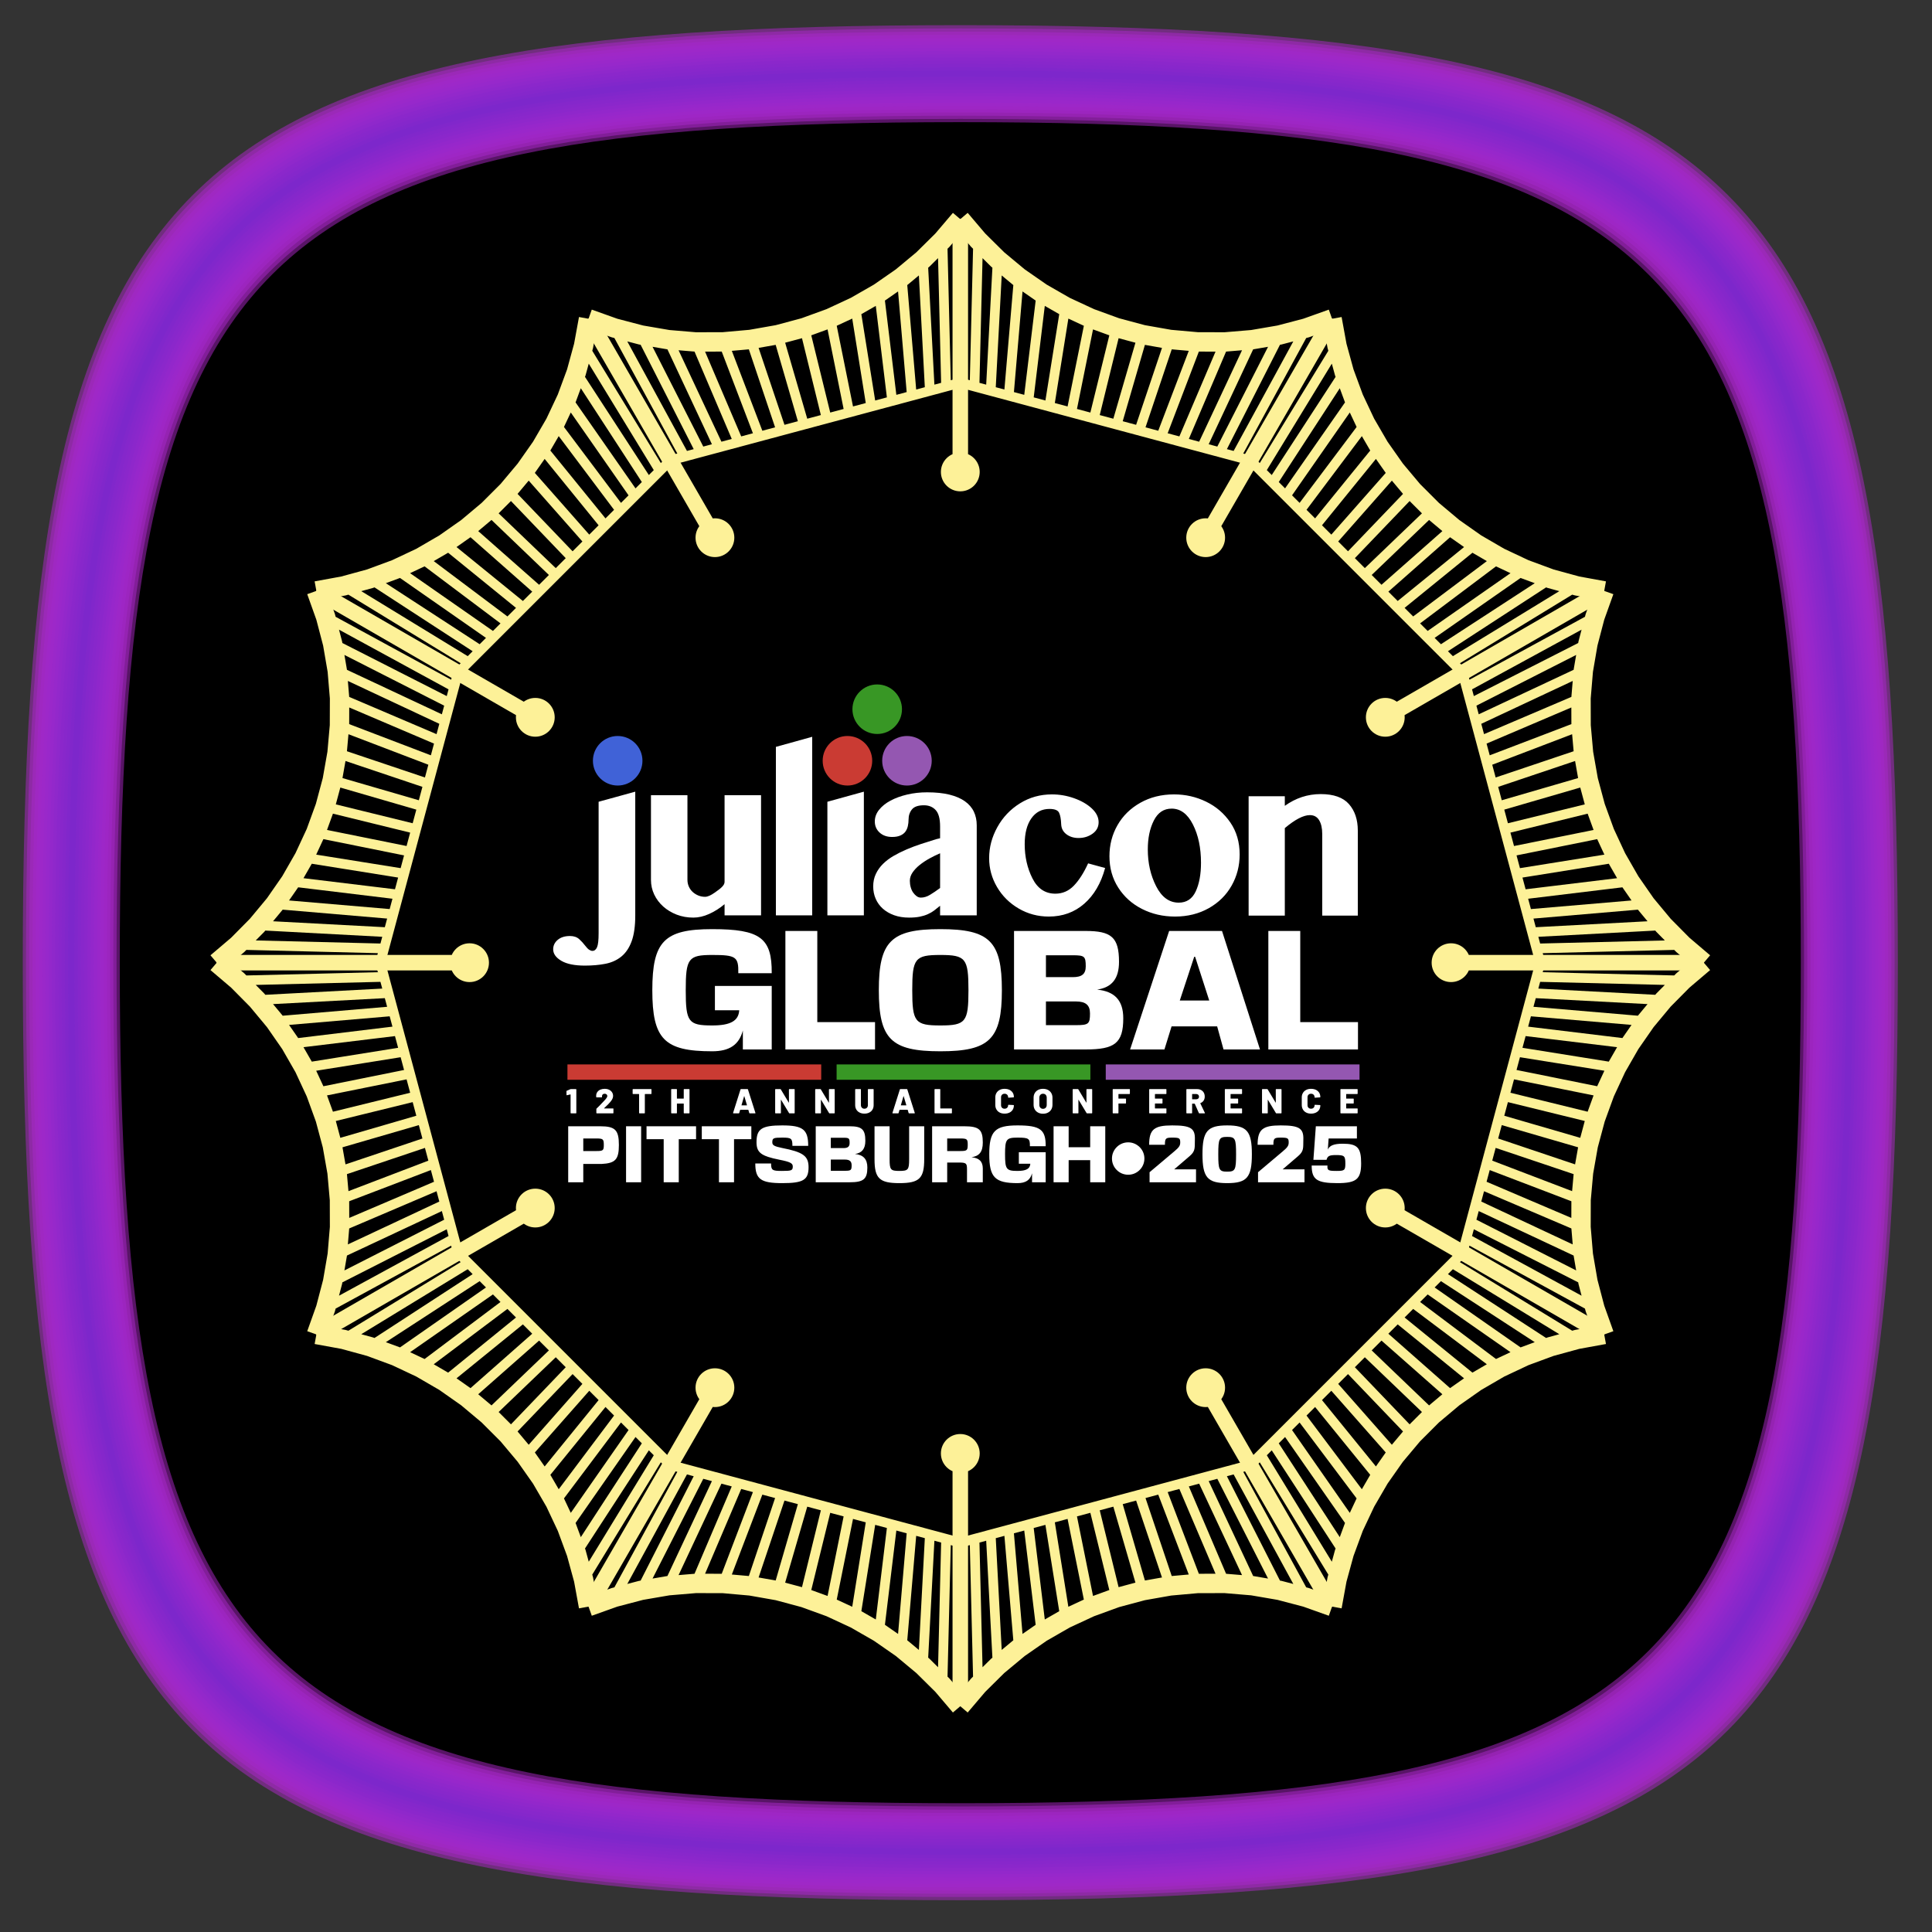 <?xml version="1.0" encoding="UTF-8" standalone="no"?>
<!DOCTYPE svg PUBLIC "-//W3C//DTD SVG 1.1//EN" "http://www.w3.org/Graphics/SVG/1.1/DTD/svg11.dtd">
<svg width="100%" height="100%" viewBox="0 0 312 312" version="1.1" xmlns="http://www.w3.org/2000/svg" xmlns:xlink="http://www.w3.org/1999/xlink" xml:space="preserve" xmlns:serif="http://www.serif.com/" style="fill-rule:evenodd;clip-rule:evenodd;stroke-linejoin:round;stroke-miterlimit:2;">
    <rect x="0" y="0" width="312" height="312" fill="#333333" stroke="none"/>
    <g transform="matrix(0.764,0,0,0.764,-655.143,-15.289)">
        <g id="pittsburgh12bridges-purple.svg" transform="matrix(0.205,0,0,0.205,1060.5,223.5)">
            <g transform="matrix(1,0,0,1,-1000,-1000)">
                <path d="M66.668,1000C66.668,206.668 206.668,66.668 1000,66.668C1793.33,66.668 1933.33,206.668 1933.33,1000C1933.33,1793.33 1793.33,1933.33 1000,1933.33C206.668,1933.33 66.668,1793.33 66.668,1000Z" style="fill-rule:nonzero;"/>
                <path d="M33.332,1000C33.332,178.332 178.332,33.332 1000,33.332C1821.67,33.332 1966.67,178.332 1966.67,1000C1966.67,1821.67 1821.67,1966.67 1000,1966.67C178.332,1966.67 33.332,1821.67 33.332,1000ZM1866.67,1000C1866.67,263.332 1736.67,133.332 1000,133.332C263.332,133.332 133.332,263.332 133.332,1000C133.332,1736.67 263.332,1866.67 1000,1866.67C1736.67,1866.67 1866.67,1736.67 1866.67,1000Z" style="fill:rgb(176,40,204);fill-opacity:0.5;fill-rule:nonzero;"/>
                <path d="M36.668,1000C36.668,181.168 181.168,36.668 1000,36.668C1818.83,36.668 1963.33,181.168 1963.33,1000C1963.33,1818.83 1818.83,1963.33 1000,1963.33C181.168,1963.33 36.668,1818.83 36.668,1000ZM1870,1000C1870,260.5 1739.5,130 1000,130C260.5,130 130,260.5 130,1000C130,1739.5 260.5,1870 1000,1870C1739.5,1870 1870,1739.5 1870,1000Z" style="fill:rgb(172,40,204);fill-opacity:0.5;fill-rule:nonzero;"/>
                <path d="M40,1000C40,184 184,40 1000,40C1816,40 1960,184 1960,1000C1960,1816 1816,1960 1000,1960C184,1960 40,1816 40,1000ZM1873.33,1000C1873.33,257.668 1742.33,126.668 1000,126.668C257.668,126.668 126.668,257.668 126.668,1000C126.668,1742.33 257.668,1873.33 1000,1873.33C1742.33,1873.33 1873.33,1742.33 1873.33,1000Z" style="fill:rgb(169,40,204);fill-opacity:0.5;fill-rule:nonzero;"/>
                <path d="M43.332,1000C43.332,186.832 186.832,43.332 1000,43.332C1813.17,43.332 1956.67,186.832 1956.67,1000C1956.67,1813.17 1813.17,1956.67 1000,1956.67C186.832,1956.67 43.332,1813.17 43.332,1000ZM1876.67,1000C1876.67,254.832 1745.17,123.332 1000,123.332C254.832,123.332 123.332,254.832 123.332,1000C123.332,1745.17 254.832,1876.67 1000,1876.67C1745.17,1876.67 1876.67,1745.17 1876.67,1000Z" style="fill:rgb(165,40,204);fill-opacity:0.5;fill-rule:nonzero;"/>
                <path d="M46.668,1000C46.668,189.668 189.668,46.668 1000,46.668C1810.33,46.668 1953.33,189.668 1953.33,1000C1953.33,1810.33 1810.33,1953.33 1000,1953.33C189.668,1953.33 46.668,1810.33 46.668,1000ZM1880,1000C1880,252 1748,120 1000,120C252,120 120,252 120,1000C120,1748 252,1880 1000,1880C1748,1880 1880,1748 1880,1000Z" style="fill:rgb(161,40,204);fill-opacity:0.5;fill-rule:nonzero;"/>
                <path d="M50,1000C50,192.5 192.5,50 1000,50C1807.5,50 1950,192.5 1950,1000C1950,1807.5 1807.5,1950 1000,1950C192.5,1950 50,1807.5 50,1000ZM1883.33,1000C1883.33,249.168 1750.83,116.668 1000,116.668C249.168,116.668 116.668,249.168 116.668,1000C116.668,1750.83 249.168,1883.33 1000,1883.33C1750.83,1883.33 1883.33,1750.83 1883.33,1000Z" style="fill:rgb(157,40,204);fill-opacity:0.5;fill-rule:nonzero;"/>
                <path d="M53.332,1000C53.332,195.332 195.332,53.332 1000,53.332C1804.67,53.332 1946.67,195.332 1946.67,1000C1946.67,1804.67 1804.67,1946.67 1000,1946.67C195.332,1946.67 53.332,1804.67 53.332,1000ZM1886.67,1000C1886.67,246.332 1753.67,113.332 1000,113.332C246.332,113.332 113.332,246.332 113.332,1000C113.332,1753.67 246.332,1886.67 1000,1886.67C1753.67,1886.67 1886.67,1753.67 1886.67,1000Z" style="fill:rgb(153,40,204);fill-opacity:0.5;fill-rule:nonzero;"/>
                <path d="M56.668,1000C56.668,198.168 198.168,56.668 1000,56.668C1801.83,56.668 1943.33,198.168 1943.33,1000C1943.33,1801.83 1801.83,1943.33 1000,1943.33C198.168,1943.33 56.668,1801.83 56.668,1000ZM1890,1000C1890,243.5 1756.5,110 1000,110C243.5,110 110,243.5 110,1000C110,1756.5 243.5,1890 1000,1890C1756.5,1890 1890,1756.5 1890,1000Z" style="fill:rgb(149,40,204);fill-opacity:0.5;fill-rule:nonzero;"/>
                <path d="M60,1000C60,201 201,60 1000,60C1799,60 1940,201 1940,1000C1940,1799 1799,1940 1000,1940C201,1940 60,1799 60,1000ZM1893.33,1000C1893.33,240.668 1759.33,106.668 1000,106.668C240.668,106.668 106.668,240.668 106.668,1000C106.668,1759.33 240.668,1893.33 1000,1893.33C1759.33,1893.33 1893.33,1759.33 1893.33,1000Z" style="fill:rgb(145,40,204);fill-opacity:0.5;fill-rule:nonzero;"/>
                <path d="M63.332,1000C63.332,203.832 203.832,63.332 1000,63.332C1796.17,63.332 1936.67,203.832 1936.67,1000C1936.67,1796.17 1796.17,1936.67 1000,1936.67C203.832,1936.67 63.332,1796.17 63.332,1000ZM1896.67,1000C1896.67,237.832 1762.17,103.332 1000,103.332C237.832,103.332 103.332,237.832 103.332,1000C103.332,1762.17 237.832,1896.67 1000,1896.67C1762.17,1896.67 1896.67,1762.17 1896.67,1000Z" style="fill:rgb(141,40,204);fill-opacity:0.5;fill-rule:nonzero;"/>
                <path d="M66.668,1000C66.668,206.668 206.668,66.668 1000,66.668C1793.33,66.668 1933.33,206.668 1933.33,1000C1933.33,1793.33 1793.33,1933.33 1000,1933.33C206.668,1933.33 66.668,1793.33 66.668,1000ZM1900,1000C1900,235 1765,100 1000,100C235,100 100,235 100,1000C100,1765 235,1900 1000,1900C1765,1900 1900,1765 1900,1000Z" style="fill:rgb(137,40,204);fill-opacity:0.5;fill-rule:nonzero;"/>
                <path d="M70,1000C70,209.5 209.5,70 1000,70C1790.5,70 1930,209.5 1930,1000C1930,1790.5 1790.5,1930 1000,1930C209.5,1930 70,1790.5 70,1000ZM1903.33,1000C1903.33,232.168 1767.83,96.668 1000,96.668C232.168,96.668 96.668,232.168 96.668,1000C96.668,1767.83 232.168,1903.33 1000,1903.33C1767.83,1903.33 1903.33,1767.83 1903.33,1000Z" style="fill:rgb(134,40,204);fill-opacity:0.5;fill-rule:nonzero;"/>
                <path d="M73.332,1000C73.332,212.332 212.332,73.332 1000,73.332C1787.67,73.332 1926.67,212.332 1926.67,1000C1926.67,1787.67 1787.67,1926.67 1000,1926.67C212.332,1926.67 73.332,1787.67 73.332,1000ZM1906.67,1000C1906.67,229.332 1770.67,93.332 1000,93.332C229.332,93.332 93.332,229.332 93.332,1000C93.332,1770.67 229.332,1906.67 1000,1906.67C1770.67,1906.67 1906.67,1770.67 1906.67,1000Z" style="fill:rgb(130,40,204);fill-opacity:0.5;fill-rule:nonzero;"/>
                <path d="M76.668,1000C76.668,215.168 215.168,76.668 1000,76.668C1784.83,76.668 1923.33,215.168 1923.33,1000C1923.33,1784.83 1784.83,1923.33 1000,1923.33C215.168,1923.33 76.668,1784.83 76.668,1000ZM1910,1000C1910,226.5 1773.5,90 1000,90C226.5,90 90,226.5 90,1000C90,1773.5 226.5,1910 1000,1910C1773.5,1910 1910,1773.5 1910,1000Z" style="fill:rgb(126,40,204);fill-opacity:0.5;fill-rule:nonzero;"/>
                <path d="M80,1000C80,218 218,80 1000,80C1782,80 1920,218 1920,1000C1920,1782 1782,1920 1000,1920C218,1920 80,1782 80,1000ZM1913.33,1000C1913.33,223.668 1776.33,86.668 1000,86.668C223.668,86.668 86.668,223.668 86.668,1000C86.668,1776.33 223.668,1913.33 1000,1913.33C1776.33,1913.33 1913.33,1776.33 1913.33,1000Z" style="fill:rgb(122,40,204);fill-opacity:0.5;fill-rule:nonzero;"/>
                <path d="M1393.17,334.25L1398.19,361.758L1405.46,388.313L1414.99,414.141L1426.72,439.043L1440.55,462.848L1456.38,485.379L1474.07,506.465L1493.53,525.926L1514.62,543.621L1537.15,559.445L1560.96,573.277L1585.86,585L1611.69,594.531L1638.24,601.797L1665.75,606.832L1662.15,626.504L1633.8,621.316L1605.57,613.598L1578.12,603.465L1551.66,591.004L1526.36,576.305L1502.42,559.492L1480.01,540.688L1459.31,519.992L1440.5,497.578L1423.69,473.637L1408.99,448.344L1396.52,421.875L1386.39,394.426L1378.68,366.203L1373.5,337.844L1393.17,334.25ZM1379,333.547L1387.66,338.547L1303.33,484.617L1294.67,479.617L1379,333.547ZM1295.46,485.652L1302.54,478.582L1521.42,697.465L1514.35,704.535L1295.46,485.652ZM1384.17,361.375L1392.7,366.586L1314,495.457L1305.46,490.242L1384.17,361.375ZM1295.46,485.652L1302.54,478.582L1521.42,697.465L1514.35,704.535L1295.46,485.652ZM1391.73,388.645L1400.12,394.098L1326.15,507.805L1317.77,502.352L1391.73,388.645ZM1295.46,485.652L1302.54,478.582L1521.42,697.465L1514.35,704.535L1295.46,485.652ZM1401.66,415.148L1409.86,420.867L1339.67,521.543L1331.46,515.824L1401.66,415.148ZM1295.46,485.652L1302.54,478.582L1521.42,697.465L1514.35,704.535L1295.46,485.652ZM1413.86,440.691L1421.85,446.695L1354.39,536.512L1346.39,530.508L1413.86,440.691ZM1295.46,485.652L1302.54,478.582L1521.42,697.465L1514.35,704.535L1295.46,485.652ZM1428.24,465.09L1436,471.395L1370.1,552.492L1362.34,546.184L1428.24,465.09ZM1295.46,485.652L1302.54,478.582L1521.42,697.465L1514.35,704.535L1295.46,485.652ZM1444.69,488.172L1452.19,494.785L1386.55,569.223L1379.05,562.605L1444.69,488.172ZM1295.46,485.652L1302.54,478.582L1521.42,697.465L1514.35,704.535L1295.46,485.652ZM1463.08,509.766L1470.3,516.688L1403.45,586.418L1396.23,579.496L1463.08,509.766ZM1295.46,485.652L1302.54,478.582L1521.42,697.465L1514.35,704.535L1295.46,485.652ZM1483.31,529.695L1490.23,536.914L1420.5,603.77L1413.58,596.551L1483.31,529.695ZM1295.46,485.652L1302.54,478.582L1521.42,697.465L1514.35,704.535L1295.46,485.652ZM1505.21,547.809L1511.83,555.309L1437.39,620.949L1430.78,613.449L1505.21,547.809ZM1295.46,485.652L1302.54,478.582L1521.42,697.465L1514.35,704.535L1295.46,485.652ZM1528.6,563.996L1534.91,571.758L1453.81,637.656L1447.51,629.898L1528.6,563.996ZM1295.46,485.652L1302.54,478.582L1521.42,697.465L1514.35,704.535L1295.46,485.652ZM1553.31,578.141L1559.31,586.137L1469.49,653.602L1463.48,645.605L1553.31,578.141ZM1295.46,485.652L1302.54,478.582L1521.42,697.465L1514.35,704.535L1295.46,485.652ZM1579.13,590.133L1584.85,598.336L1484.17,668.531L1478.45,660.328L1579.13,590.133ZM1295.46,485.652L1302.54,478.582L1521.42,697.465L1514.35,704.535L1295.46,485.652ZM1605.91,599.875L1611.36,608.254L1497.64,682.23L1492.19,673.848L1605.91,599.875ZM1295.46,485.652L1302.54,478.582L1521.42,697.465L1514.35,704.535L1295.46,485.652ZM1633.41,607.289L1638.62,615.824L1509.75,694.531L1504.54,685.996L1633.41,607.289ZM1295.46,485.652L1302.54,478.582L1521.42,697.465L1514.35,704.535L1295.46,485.652ZM1661.45,612.336L1666.45,621L1520.38,705.332L1515.38,696.672L1661.45,612.336ZM1295.46,485.652L1302.54,478.582L1521.42,697.465L1514.35,704.535L1295.46,485.652Z" style="fill:url(#_Radial1);fill-rule:nonzero;"/>
                <path d="M1259.93,565.789L1246.07,557.789L1376.4,332.047L1390.26,340.047L1259.93,565.789ZM1259.93,565.789L1273,561.789C1273,572.836 1264.04,581.789 1253,581.789C1241.95,581.789 1233,572.836 1233,561.789C1233,550.746 1241.95,541.789 1253,541.789C1264.04,541.789 1273,550.746 1273,561.789L1259.93,565.789Z" style="fill:url(#_Radial2);fill-rule:nonzero;"/>
                <path d="M1673.37,620.031L1663.96,646.367L1656.98,672.996L1652.32,700.125L1650.02,727.559L1650.09,755.086L1652.54,782.512L1657.32,809.621L1664.45,836.207L1673.86,862.078L1685.46,887.047L1699.16,910.926L1714.87,933.535L1732.47,954.703L1751.84,974.27L1773.14,992.379L1760.19,1007.62L1738.23,988.949L1717.64,968.152L1698.94,945.656L1682.25,921.629L1667.68,896.254L1655.36,869.723L1645.36,842.227L1637.78,813.957L1632.69,785.141L1630.1,756.004L1630.02,726.75L1632.46,697.594L1637.41,668.758L1644.84,640.453L1654.54,613.305L1673.37,620.031ZM1661.45,612.336L1666.45,621L1520.38,705.332L1515.38,696.672L1661.45,612.336ZM1513.06,702.297L1522.71,699.707L1602.83,998.707L1593.17,1001.29L1513.06,702.297ZM1652.01,639.02L1656.79,647.801L1524.2,720.051L1519.42,711.27L1652.01,639.02ZM1513.06,702.297L1522.71,699.707L1602.83,998.707L1593.17,1001.29L1513.06,702.297ZM1644.93,666.418L1649.46,675.332L1528.56,736.82L1524.02,727.906L1644.93,666.418ZM1513.06,702.297L1522.71,699.707L1602.83,998.707L1593.17,1001.29L1513.06,702.297ZM1640.27,694.332L1644.51,703.387L1533.39,755.477L1529.14,746.426L1640.27,694.332ZM1513.06,702.297L1522.71,699.707L1602.83,998.707L1593.17,1001.29L1513.06,702.297ZM1638.06,722.555L1641.98,731.754L1538.66,775.801L1534.73,766.602L1638.06,722.555ZM1513.06,702.297L1522.71,699.707L1602.83,998.707L1593.17,1001.29L1513.06,702.297ZM1638.31,750.875L1641.88,760.215L1544.27,797.492L1540.7,788.152L1638.31,750.875ZM1513.06,702.297L1522.71,699.707L1602.83,998.707L1593.17,1001.29L1513.06,702.297ZM1641.02,779.086L1644.22,788.566L1550.15,820.207L1546.96,810.73L1641.02,779.086ZM1513.06,702.297L1522.71,699.707L1602.83,998.707L1593.17,1001.29L1513.06,702.297ZM1646.15,806.988L1648.94,816.59L1556.19,843.551L1553.4,833.949L1646.15,806.988ZM1513.06,702.297L1522.71,699.707L1602.83,998.707L1593.17,1001.29L1513.06,702.297ZM1653.71,834.359L1656.09,844.074L1562.28,867.105L1559.9,857.395L1653.71,834.359ZM1513.06,702.297L1522.71,699.707L1602.83,998.707L1593.17,1001.29L1513.06,702.297ZM1663.62,861L1665.6,870.801L1568.32,890.43L1566.34,880.629L1663.62,861ZM1513.06,702.297L1522.71,699.707L1602.83,998.707L1593.17,1001.29L1513.06,702.297ZM1675.78,886.715L1677.36,896.586L1574.19,913.109L1572.61,903.238L1675.78,886.715ZM1513.06,702.297L1522.71,699.707L1602.83,998.707L1593.17,1001.29L1513.06,702.297ZM1690.1,911.313L1691.31,921.242L1579.79,934.758L1578.59,924.832L1690.1,911.313ZM1513.06,702.297L1522.71,699.707L1602.83,998.707L1593.17,1001.29L1513.06,702.297ZM1706.48,934.613L1707.33,944.578L1585.04,955.027L1584.19,945.063L1706.48,934.613ZM1513.06,702.297L1522.71,699.707L1602.83,998.707L1593.17,1001.29L1513.06,702.297ZM1724.79,956.434L1725.32,966.422L1589.86,973.629L1589.33,963.641L1724.79,956.434ZM1513.06,702.297L1522.71,699.707L1602.83,998.707L1593.17,1001.29L1513.06,702.297ZM1744.91,976.613L1745.15,986.609L1594.19,990.336L1593.95,980.336L1744.91,976.613ZM1513.06,702.297L1522.71,699.707L1602.83,998.707L1593.17,1001.29L1513.06,702.297ZM1766.67,995L1766.67,1005L1598,1005L1598,995L1766.67,995ZM1513.06,702.297L1522.71,699.707L1602.83,998.707L1593.17,1001.29L1513.06,702.297Z" style="fill:url(#_Radial3);fill-rule:nonzero;"/>
                <path d="M1442.21,753.93L1434.21,740.074L1659.95,609.738L1667.95,623.598L1442.21,753.93ZM1442.21,753.93L1458.21,747C1458.21,758.047 1449.25,767 1438.21,767C1427.16,767 1418.21,758.047 1418.21,747C1418.21,735.957 1427.16,727 1438.21,727C1449.25,727 1458.21,735.957 1458.21,747L1442.21,753.93Z" style="fill:url(#_Radial4);fill-rule:nonzero;"/>
                <path d="M1773.14,1007.62L1751.83,1025.73L1732.46,1045.29L1714.86,1066.46L1699.16,1089.07L1685.45,1112.94L1673.86,1137.92L1664.44,1163.79L1657.32,1190.38L1652.54,1217.48L1650.09,1244.91L1650.02,1272.44L1652.32,1299.87L1656.98,1327L1663.97,1353.63L1673.37,1379.97L1654.54,1386.69L1644.84,1359.54L1637.41,1331.24L1632.46,1302.41L1630.02,1273.25L1630.09,1243.99L1632.69,1214.86L1637.77,1186.04L1645.35,1157.77L1655.36,1130.27L1667.68,1103.74L1682.24,1078.37L1698.93,1054.34L1717.64,1031.84L1738.22,1011.04L1760.19,992.379L1773.14,1007.62ZM1766.67,995L1766.67,1005L1598,1005L1598,995L1766.67,995ZM1593.17,998.707L1602.83,1001.29L1522.71,1300.29L1513.06,1297.7L1593.17,998.707ZM1745.15,1013.38L1744.9,1023.38L1593.95,1019.66L1594.19,1009.66L1745.15,1013.38ZM1593.17,998.707L1602.83,1001.29L1522.71,1300.29L1513.06,1297.7L1593.17,998.707ZM1725.32,1033.57L1724.79,1043.56L1589.33,1036.36L1589.86,1026.37L1725.32,1033.57ZM1593.17,998.707L1602.83,1001.29L1522.71,1300.29L1513.06,1297.7L1593.17,998.707ZM1707.32,1055.41L1706.47,1065.38L1584.19,1054.93L1585.04,1044.97L1707.32,1055.41ZM1593.17,998.707L1602.83,1001.29L1522.71,1300.29L1513.06,1297.7L1593.17,998.707ZM1691.3,1078.75L1690.1,1088.68L1578.59,1075.16L1579.79,1065.24L1691.3,1078.75ZM1593.17,998.707L1602.83,1001.29L1522.71,1300.29L1513.06,1297.7L1593.17,998.707ZM1677.36,1103.41L1675.77,1113.28L1572.61,1096.76L1574.19,1086.88L1677.36,1103.41ZM1593.17,998.707L1602.83,1001.29L1522.71,1300.29L1513.06,1297.7L1593.17,998.707ZM1665.59,1129.19L1663.62,1139L1566.34,1119.37L1568.32,1109.57L1665.59,1129.19ZM1593.17,998.707L1602.83,1001.29L1522.71,1300.29L1513.06,1297.7L1593.17,998.707ZM1656.09,1155.92L1653.71,1165.63L1559.9,1142.61L1562.28,1132.89L1656.09,1155.92ZM1593.17,998.707L1602.83,1001.29L1522.71,1300.29L1513.06,1297.7L1593.17,998.707ZM1648.94,1183.41L1646.15,1193.01L1553.4,1166.05L1556.19,1156.45L1648.94,1183.41ZM1593.17,998.707L1602.83,1001.29L1522.71,1300.29L1513.06,1297.7L1593.17,998.707ZM1644.21,1211.43L1641.02,1220.91L1546.96,1189.27L1550.15,1179.79L1644.21,1211.43ZM1593.17,998.707L1602.83,1001.29L1522.71,1300.29L1513.06,1297.7L1593.17,998.707ZM1641.88,1239.78L1638.31,1249.12L1540.7,1211.85L1544.27,1202.5L1641.88,1239.78ZM1593.17,998.707L1602.83,1001.29L1522.71,1300.29L1513.06,1297.7L1593.17,998.707ZM1641.98,1268.25L1638.06,1277.44L1534.73,1233.39L1538.66,1224.19L1641.98,1268.25ZM1593.17,998.707L1602.83,1001.29L1522.71,1300.29L1513.06,1297.7L1593.17,998.707ZM1644.51,1296.61L1640.27,1305.66L1529.14,1253.57L1533.39,1244.52L1644.51,1296.61ZM1593.17,998.707L1602.83,1001.29L1522.71,1300.29L1513.06,1297.7L1593.17,998.707ZM1649.47,1324.66L1644.93,1333.58L1524.02,1272.09L1528.56,1263.18L1649.47,1324.66ZM1593.17,998.707L1602.83,1001.29L1522.71,1300.29L1513.06,1297.7L1593.17,998.707ZM1656.79,1352.2L1652.01,1360.98L1519.42,1288.73L1524.2,1279.95L1656.79,1352.2ZM1593.17,998.707L1602.83,1001.29L1522.71,1300.29L1513.06,1297.7L1593.17,998.707ZM1666.45,1379L1661.45,1387.66L1515.38,1303.33L1520.38,1294.67L1666.45,1379ZM1593.17,998.707L1602.83,1001.29L1522.71,1300.29L1513.06,1297.7L1593.17,998.707Z" style="fill:url(#_Radial5);fill-rule:nonzero;"/>
                <path d="M1506,1008L1506,992L1766.67,992L1766.67,1008L1506,1008ZM1506,1008L1526,1000C1526,1011.05 1517.05,1020 1506,1020C1494.96,1020 1486,1011.05 1486,1000C1486,988.953 1494.96,980 1506,980C1517.05,980 1526,988.953 1526,1000L1506,1008Z" style="fill:url(#_Radial6);fill-rule:nonzero;"/>
                <path d="M1665.75,1393.17L1638.24,1398.19L1611.68,1405.46L1585.86,1414.98L1560.95,1426.71L1537.14,1440.54L1514.61,1456.36L1493.53,1474.06L1474.06,1493.53L1456.36,1514.61L1440.54,1537.14L1426.71,1560.95L1414.98,1585.86L1405.46,1611.68L1398.19,1638.24L1393.17,1665.75L1373.5,1662.16L1378.67,1633.8L1386.39,1605.57L1396.52,1578.12L1408.98,1551.65L1423.68,1526.36L1440.49,1502.41L1459.31,1480L1480,1459.31L1502.41,1440.49L1526.36,1423.68L1551.65,1408.98L1578.12,1396.52L1605.57,1386.39L1633.8,1378.67L1662.16,1373.5L1665.75,1393.17ZM1666.45,1379L1661.45,1387.66L1515.38,1303.33L1520.38,1294.67L1666.45,1379ZM1514.35,1295.46L1521.42,1302.54L1302.54,1521.42L1295.46,1514.35L1514.35,1295.46ZM1638.62,1384.16L1633.41,1392.7L1504.55,1314L1509.76,1305.46L1638.62,1384.16ZM1514.35,1295.46L1521.42,1302.54L1302.54,1521.42L1295.46,1514.35L1514.35,1295.46ZM1611.36,1391.73L1605.9,1400.11L1492.2,1326.15L1497.65,1317.77L1611.36,1391.73ZM1514.35,1295.46L1521.42,1302.54L1302.54,1521.42L1295.46,1514.35L1514.35,1295.46ZM1584.85,1401.65L1579.13,1409.85L1478.46,1339.67L1484.18,1331.46L1584.85,1401.65ZM1514.35,1295.46L1521.42,1302.54L1302.54,1521.42L1295.46,1514.35L1514.35,1295.46ZM1559.31,1413.85L1553.3,1421.85L1463.49,1354.39L1469.5,1346.39L1559.31,1413.85ZM1514.35,1295.46L1521.42,1302.54L1302.54,1521.42L1295.46,1514.35L1514.35,1295.46ZM1534.9,1428.23L1528.6,1435.99L1447.51,1370.1L1453.82,1362.34L1534.9,1428.23ZM1514.35,1295.46L1521.42,1302.54L1302.54,1521.42L1295.46,1514.35L1514.35,1295.46ZM1511.82,1444.68L1505.21,1452.18L1430.78,1386.55L1437.39,1379.05L1511.82,1444.68ZM1514.35,1295.46L1521.42,1302.54L1302.54,1521.42L1295.46,1514.35L1514.35,1295.46ZM1490.22,1463.07L1483.31,1470.29L1413.58,1403.45L1420.5,1396.23L1490.22,1463.07ZM1514.35,1295.46L1521.42,1302.54L1302.54,1521.42L1295.46,1514.35L1514.35,1295.46ZM1470.29,1483.31L1463.07,1490.22L1396.23,1420.5L1403.45,1413.58L1470.29,1483.31ZM1514.35,1295.46L1521.42,1302.54L1302.54,1521.42L1295.46,1514.35L1514.35,1295.46ZM1452.18,1505.21L1444.68,1511.82L1379.05,1437.39L1386.55,1430.78L1452.18,1505.21ZM1514.35,1295.46L1521.42,1302.54L1302.54,1521.42L1295.46,1514.35L1514.35,1295.46ZM1435.99,1528.6L1428.23,1534.9L1362.34,1453.82L1370.1,1447.51L1435.99,1528.6ZM1514.35,1295.46L1521.42,1302.54L1302.54,1521.42L1295.46,1514.35L1514.35,1295.46ZM1421.85,1553.3L1413.85,1559.31L1346.39,1469.5L1354.39,1463.49L1421.85,1553.3ZM1514.35,1295.46L1521.42,1302.54L1302.54,1521.42L1295.46,1514.35L1514.35,1295.46ZM1409.85,1579.13L1401.65,1584.85L1331.46,1484.18L1339.67,1478.46L1409.85,1579.13ZM1514.35,1295.46L1521.42,1302.54L1302.54,1521.42L1295.46,1514.35L1514.35,1295.46ZM1400.11,1605.9L1391.73,1611.36L1317.77,1497.65L1326.15,1492.2L1400.11,1605.9ZM1514.35,1295.46L1521.42,1302.54L1302.54,1521.42L1295.46,1514.35L1514.35,1295.46ZM1392.7,1633.41L1384.16,1638.62L1305.46,1509.76L1314,1504.55L1392.7,1633.41ZM1514.35,1295.46L1521.42,1302.54L1302.54,1521.42L1295.46,1514.35L1514.35,1295.46ZM1387.66,1661.45L1379,1666.45L1294.67,1520.38L1303.33,1515.38L1387.66,1661.45ZM1514.35,1295.46L1521.42,1302.54L1302.54,1521.42L1295.46,1514.35L1514.35,1295.46Z" style="fill:url(#_Radial7);fill-rule:nonzero;"/>
                <path d="M1434.21,1259.93L1442.21,1246.07L1667.95,1376.4L1659.95,1390.26L1434.21,1259.93ZM1434.21,1259.93L1458.21,1253C1458.21,1264.04 1449.25,1273 1438.21,1273C1427.16,1273 1418.21,1264.04 1418.21,1253C1418.21,1241.95 1427.16,1233 1438.21,1233C1449.25,1233 1458.21,1241.95 1458.21,1253L1434.21,1259.93Z" style="fill:url(#_Radial8);fill-rule:nonzero;"/>
                <path d="M1379.97,1673.37L1353.63,1663.97L1327,1656.98L1299.87,1652.32L1272.44,1650.02L1244.91,1650.09L1217.48,1652.54L1190.38,1657.32L1163.79,1664.44L1137.92,1673.86L1112.94,1685.45L1089.07,1699.16L1066.46,1714.86L1045.29,1732.46L1025.73,1751.83L1007.62,1773.14L992.379,1760.19L1011.04,1738.22L1031.84,1717.64L1054.34,1698.93L1078.37,1682.24L1103.74,1667.68L1130.27,1655.36L1157.77,1645.35L1186.04,1637.77L1214.86,1632.69L1243.99,1630.09L1273.25,1630.02L1302.41,1632.46L1331.24,1637.41L1359.54,1644.84L1386.69,1654.54L1379.97,1673.37ZM1387.66,1661.45L1379,1666.45L1294.67,1520.38L1303.33,1515.38L1387.66,1661.45ZM1297.7,1513.06L1300.29,1522.71L1001.29,1602.83L998.707,1593.17L1297.7,1513.06ZM1360.98,1652.01L1352.2,1656.79L1279.95,1524.2L1288.73,1519.42L1360.98,1652.01ZM1297.7,1513.06L1300.29,1522.71L1001.29,1602.83L998.707,1593.17L1297.7,1513.06ZM1333.58,1644.93L1324.66,1649.47L1263.18,1528.56L1272.09,1524.02L1333.58,1644.93ZM1297.7,1513.06L1300.29,1522.71L1001.29,1602.83L998.707,1593.17L1297.7,1513.06ZM1305.66,1640.27L1296.61,1644.51L1244.52,1533.39L1253.57,1529.14L1305.66,1640.27ZM1297.7,1513.06L1300.29,1522.71L1001.29,1602.83L998.707,1593.17L1297.7,1513.06ZM1277.44,1638.06L1268.25,1641.98L1224.19,1538.66L1233.39,1534.73L1277.44,1638.06ZM1297.7,1513.06L1300.29,1522.71L1001.29,1602.83L998.707,1593.17L1297.7,1513.06ZM1249.12,1638.31L1239.78,1641.88L1202.5,1544.27L1211.85,1540.7L1249.12,1638.31ZM1297.7,1513.06L1300.29,1522.71L1001.29,1602.83L998.707,1593.17L1297.7,1513.06ZM1220.91,1641.02L1211.43,1644.21L1179.79,1550.15L1189.27,1546.96L1220.91,1641.02ZM1297.7,1513.06L1300.29,1522.71L1001.29,1602.83L998.707,1593.17L1297.7,1513.06ZM1193.01,1646.15L1183.41,1648.94L1156.45,1556.19L1166.05,1553.4L1193.01,1646.15ZM1297.7,1513.06L1300.29,1522.71L1001.29,1602.83L998.707,1593.17L1297.7,1513.06ZM1165.63,1653.71L1155.92,1656.09L1132.89,1562.28L1142.61,1559.9L1165.63,1653.71ZM1297.7,1513.06L1300.29,1522.71L1001.29,1602.83L998.707,1593.17L1297.7,1513.06ZM1139,1663.62L1129.19,1665.59L1109.57,1568.32L1119.37,1566.34L1139,1663.62ZM1297.7,1513.06L1300.29,1522.71L1001.29,1602.83L998.707,1593.17L1297.7,1513.06ZM1113.28,1675.77L1103.41,1677.36L1086.88,1574.19L1096.76,1572.61L1113.28,1675.77ZM1297.7,1513.06L1300.29,1522.71L1001.29,1602.83L998.707,1593.17L1297.7,1513.06ZM1088.68,1690.1L1078.75,1691.3L1065.24,1579.79L1075.16,1578.59L1088.68,1690.1ZM1297.7,1513.06L1300.29,1522.71L1001.29,1602.83L998.707,1593.17L1297.7,1513.06ZM1065.38,1706.47L1055.41,1707.32L1044.97,1585.04L1054.93,1584.19L1065.38,1706.47ZM1297.7,1513.06L1300.29,1522.71L1001.29,1602.83L998.707,1593.17L1297.7,1513.06ZM1043.56,1724.79L1033.57,1725.32L1026.37,1589.86L1036.36,1589.33L1043.56,1724.79ZM1297.7,1513.06L1300.29,1522.71L1001.29,1602.83L998.707,1593.17L1297.7,1513.06ZM1023.38,1744.9L1013.38,1745.15L1009.66,1594.19L1019.66,1593.95L1023.38,1744.9ZM1297.7,1513.06L1300.29,1522.71L1001.29,1602.83L998.707,1593.17L1297.7,1513.06ZM1005,1766.67L995,1766.67L995,1598L1005,1598L1005,1766.67ZM1297.7,1513.06L1300.29,1522.71L1001.29,1602.83L998.707,1593.17L1297.7,1513.06Z" style="fill:url(#_Radial9);fill-rule:nonzero;"/>
                <path d="M1246.07,1442.21L1259.93,1434.21L1390.26,1659.95L1376.4,1667.95L1246.07,1442.21ZM1246.07,1442.21L1273,1438.21C1273,1449.25 1264.04,1458.21 1253,1458.21C1241.95,1458.21 1233,1449.25 1233,1438.21C1233,1427.16 1241.95,1418.21 1253,1418.21C1264.04,1418.21 1273,1427.16 1273,1438.21L1246.07,1442.21Z" style="fill:url(#_Radial10);fill-rule:nonzero;"/>
                <path d="M992.379,1773.14L974.27,1751.84L954.703,1732.47L933.535,1714.87L910.926,1699.16L887.047,1685.46L862.078,1673.86L836.207,1664.45L809.621,1657.32L782.512,1652.54L755.086,1650.09L727.559,1650.02L700.125,1652.32L672.996,1656.98L646.367,1663.96L620.031,1673.37L613.305,1654.54L640.453,1644.84L668.758,1637.41L697.594,1632.46L726.75,1630.02L756.004,1630.1L785.141,1632.69L813.957,1637.78L842.227,1645.36L869.723,1655.36L896.254,1667.68L921.629,1682.25L945.656,1698.94L968.152,1717.64L988.949,1738.23L1007.62,1760.19L992.379,1773.14ZM1005,1766.67L995,1766.67L995,1598L1005,1598L1005,1766.67ZM1001.29,1593.17L998.707,1602.83L699.707,1522.71L702.297,1513.06L1001.29,1593.17ZM986.609,1745.15L976.613,1744.91L980.336,1593.95L990.336,1594.19L986.609,1745.15ZM1001.29,1593.17L998.707,1602.83L699.707,1522.71L702.297,1513.06L1001.29,1593.17ZM966.422,1725.32L956.434,1724.79L963.641,1589.33L973.629,1589.86L966.422,1725.32ZM1001.29,1593.17L998.707,1602.83L699.707,1522.71L702.297,1513.06L1001.29,1593.17ZM944.578,1707.33L934.613,1706.48L945.063,1584.19L955.027,1585.04L944.578,1707.33ZM1001.29,1593.17L998.707,1602.83L699.707,1522.71L702.297,1513.06L1001.29,1593.17ZM921.242,1691.31L911.313,1690.1L924.832,1578.59L934.758,1579.79L921.242,1691.31ZM1001.29,1593.17L998.707,1602.83L699.707,1522.71L702.297,1513.06L1001.29,1593.17ZM896.586,1677.36L886.715,1675.78L903.238,1572.61L913.109,1574.19L896.586,1677.36ZM1001.29,1593.17L998.707,1602.83L699.707,1522.71L702.297,1513.06L1001.29,1593.17ZM870.801,1665.6L861,1663.62L880.629,1566.34L890.43,1568.32L870.801,1665.6ZM1001.29,1593.17L998.707,1602.83L699.707,1522.71L702.297,1513.06L1001.29,1593.17ZM844.074,1656.09L834.359,1653.71L857.395,1559.9L867.105,1562.28L844.074,1656.09ZM1001.29,1593.17L998.707,1602.83L699.707,1522.71L702.297,1513.06L1001.29,1593.17ZM816.59,1648.94L806.988,1646.15L833.949,1553.4L843.551,1556.19L816.59,1648.94ZM1001.29,1593.17L998.707,1602.83L699.707,1522.71L702.297,1513.06L1001.29,1593.17ZM788.566,1644.22L779.086,1641.02L810.73,1546.96L820.207,1550.15L788.566,1644.22ZM1001.29,1593.17L998.707,1602.83L699.707,1522.71L702.297,1513.06L1001.29,1593.17ZM760.215,1641.88L750.875,1638.31L788.152,1540.7L797.492,1544.27L760.215,1641.88ZM1001.29,1593.17L998.707,1602.83L699.707,1522.71L702.297,1513.06L1001.29,1593.17ZM731.754,1641.98L722.555,1638.06L766.602,1534.73L775.801,1538.66L731.754,1641.98ZM1001.29,1593.17L998.707,1602.83L699.707,1522.71L702.297,1513.06L1001.29,1593.17ZM703.387,1644.51L694.332,1640.27L746.426,1529.14L755.477,1533.39L703.387,1644.51ZM1001.29,1593.17L998.707,1602.83L699.707,1522.71L702.297,1513.06L1001.29,1593.17ZM675.332,1649.46L666.418,1644.93L727.906,1524.02L736.82,1528.56L675.332,1649.46ZM1001.29,1593.17L998.707,1602.83L699.707,1522.71L702.297,1513.06L1001.29,1593.17ZM647.801,1656.79L639.02,1652.01L711.27,1519.42L720.051,1524.2L647.801,1656.79ZM1001.29,1593.17L998.707,1602.83L699.707,1522.71L702.297,1513.06L1001.29,1593.17ZM621,1666.45L612.336,1661.45L696.672,1515.38L705.332,1520.38L621,1666.45ZM1001.29,1593.17L998.707,1602.83L699.707,1522.71L702.297,1513.06L1001.29,1593.17Z" style="fill:url(#_Radial11);fill-rule:nonzero;"/>
                <path d="M992,1506L1008,1506L1008,1766.67L992,1766.67L992,1506ZM992,1506L1020,1506C1020,1517.05 1011.05,1526 1000,1526C988.953,1526 980,1517.05 980,1506C980,1494.96 988.953,1486 1000,1486C1011.05,1486 1020,1494.96 1020,1506L992,1506Z" style="fill:url(#_Radial12);fill-rule:nonzero;"/>
                <path d="M606.832,1665.75L601.797,1638.24L594.531,1611.69L585,1585.86L573.277,1560.96L559.445,1537.15L543.621,1514.62L525.926,1493.53L506.465,1474.07L485.379,1456.38L462.848,1440.55L439.043,1426.72L414.141,1414.99L388.313,1405.46L361.758,1398.19L334.25,1393.17L337.844,1373.5L366.203,1378.68L394.426,1386.39L421.875,1396.52L448.344,1408.99L473.637,1423.69L497.578,1440.5L519.992,1459.31L540.688,1480.01L559.492,1502.42L576.305,1526.36L591.004,1551.66L603.465,1578.12L613.598,1605.57L621.316,1633.8L626.504,1662.15L606.832,1665.75ZM621,1666.45L612.336,1661.45L696.672,1515.38L705.332,1520.38L621,1666.45ZM704.535,1514.35L697.465,1521.42L478.582,1302.54L485.652,1295.46L704.535,1514.35ZM615.824,1638.62L607.289,1633.41L685.996,1504.54L694.531,1509.75L615.824,1638.62ZM704.535,1514.35L697.465,1521.42L478.582,1302.54L485.652,1295.46L704.535,1514.35ZM608.254,1611.36L599.875,1605.91L673.848,1492.19L682.23,1497.64L608.254,1611.36ZM704.535,1514.35L697.465,1521.42L478.582,1302.54L485.652,1295.46L704.535,1514.35ZM598.336,1584.85L590.133,1579.13L660.328,1478.45L668.531,1484.17L598.336,1584.85ZM704.535,1514.35L697.465,1521.42L478.582,1302.54L485.652,1295.46L704.535,1514.35ZM586.137,1559.31L578.141,1553.31L645.605,1463.48L653.602,1469.49L586.137,1559.31ZM704.535,1514.35L697.465,1521.42L478.582,1302.54L485.652,1295.46L704.535,1514.35ZM571.758,1534.91L563.996,1528.6L629.898,1447.51L637.656,1453.81L571.758,1534.91ZM704.535,1514.35L697.465,1521.42L478.582,1302.54L485.652,1295.46L704.535,1514.35ZM555.309,1511.83L547.809,1505.21L613.449,1430.78L620.949,1437.39L555.309,1511.83ZM704.535,1514.35L697.465,1521.42L478.582,1302.54L485.652,1295.46L704.535,1514.35ZM536.914,1490.23L529.695,1483.31L596.551,1413.58L603.77,1420.5L536.914,1490.23ZM704.535,1514.35L697.465,1521.42L478.582,1302.54L485.652,1295.46L704.535,1514.35ZM516.688,1470.3L509.766,1463.08L579.496,1396.23L586.418,1403.45L516.688,1470.3ZM704.535,1514.35L697.465,1521.42L478.582,1302.54L485.652,1295.46L704.535,1514.35ZM494.785,1452.19L488.172,1444.69L562.605,1379.05L569.223,1386.55L494.785,1452.19ZM704.535,1514.35L697.465,1521.42L478.582,1302.54L485.652,1295.46L704.535,1514.35ZM471.395,1436L465.09,1428.24L546.184,1362.34L552.492,1370.1L471.395,1436ZM704.535,1514.35L697.465,1521.42L478.582,1302.54L485.652,1295.46L704.535,1514.35ZM446.695,1421.85L440.691,1413.86L530.508,1346.39L536.512,1354.39L446.695,1421.85ZM704.535,1514.35L697.465,1521.42L478.582,1302.54L485.652,1295.46L704.535,1514.35ZM420.867,1409.86L415.148,1401.66L515.824,1331.46L521.543,1339.67L420.867,1409.86ZM704.535,1514.35L697.465,1521.42L478.582,1302.54L485.652,1295.46L704.535,1514.35ZM394.098,1400.12L388.645,1391.73L502.352,1317.77L507.805,1326.15L394.098,1400.12ZM704.535,1514.35L697.465,1521.42L478.582,1302.54L485.652,1295.46L704.535,1514.35ZM366.586,1392.7L361.375,1384.17L490.242,1305.46L495.457,1314L366.586,1392.7ZM704.535,1514.35L697.465,1521.42L478.582,1302.54L485.652,1295.46L704.535,1514.35ZM338.547,1387.66L333.547,1379L479.617,1294.67L484.617,1303.33L338.547,1387.66ZM704.535,1514.35L697.465,1521.42L478.582,1302.54L485.652,1295.46L704.535,1514.35Z" style="fill:url(#_Radial13);fill-rule:nonzero;"/>
                <path d="M740.074,1434.21L753.93,1442.21L623.598,1667.95L609.738,1659.95L740.074,1434.21ZM740.074,1434.21L767,1438.21C767,1449.25 758.047,1458.21 747,1458.21C735.957,1458.21 727,1449.25 727,1438.21C727,1427.16 735.957,1418.21 747,1418.21C758.047,1418.21 767,1427.16 767,1438.21L740.074,1434.21Z" style="fill:url(#_Radial14);fill-rule:nonzero;"/>
                <path d="M326.629,1379.97L336.023,1353.63L343.008,1327L347.664,1299.87L349.961,1272.44L349.887,1244.91L347.449,1217.48L342.664,1190.38L335.543,1163.79L326.129,1137.92L314.531,1112.95L300.832,1089.07L285.129,1066.46L267.531,1045.3L248.164,1025.73L226.855,1007.62L239.809,992.379L261.773,1011.05L282.355,1031.84L301.059,1054.34L317.75,1078.37L332.305,1103.75L344.629,1130.28L354.633,1157.77L362.211,1186.04L367.293,1214.86L369.883,1244L369.965,1273.25L367.523,1302.4L362.57,1331.24L355.148,1359.54L345.465,1386.69L326.629,1379.97ZM338.547,1387.66L333.547,1379L479.617,1294.67L484.617,1303.33L338.547,1387.66ZM486.945,1297.7L477.285,1300.29L397.168,1001.29L406.828,998.707L486.945,1297.7ZM347.98,1360.98L343.195,1352.19L475.793,1279.94L480.578,1288.72L347.98,1360.98ZM486.945,1297.7L477.285,1300.29L397.168,1001.29L406.828,998.707L486.945,1297.7ZM355.055,1333.58L350.523,1324.66L471.445,1263.17L475.977,1272.09L355.055,1333.58ZM486.945,1297.7L477.285,1300.29L397.168,1001.29L406.828,998.707L486.945,1297.7ZM359.715,1305.66L355.469,1296.61L466.609,1244.51L470.852,1253.57L359.715,1305.66ZM486.945,1297.7L477.285,1300.29L397.168,1001.29L406.828,998.707L486.945,1297.7ZM361.926,1277.44L358.004,1268.25L461.344,1224.19L465.266,1233.39L361.926,1277.44ZM486.945,1297.7L477.285,1300.29L397.168,1001.29L406.828,998.707L486.945,1297.7ZM361.668,1249.12L358.102,1239.78L455.727,1202.5L459.293,1211.84L361.668,1249.12ZM486.945,1297.7L477.285,1300.29L397.168,1001.29L406.828,998.707L486.945,1297.7ZM358.965,1220.91L355.777,1211.43L449.848,1179.79L453.039,1189.27L358.965,1220.91ZM486.945,1297.7L477.285,1300.29L397.168,1001.29L406.828,998.707L486.945,1297.7ZM353.832,1193.01L351.043,1183.41L443.809,1156.44L446.602,1166.05L353.832,1193.01ZM486.945,1297.7L477.285,1300.29L397.168,1001.29L406.828,998.707L486.945,1297.7ZM346.281,1165.64L343.895,1155.93L437.719,1132.89L440.102,1142.61L346.281,1165.64ZM486.945,1297.7L477.285,1300.29L397.168,1001.29L406.828,998.707L486.945,1297.7ZM336.367,1139L334.391,1129.2L431.684,1109.57L433.66,1119.37L336.367,1139ZM486.945,1297.7L477.285,1300.29L397.168,1001.29L406.828,998.707L486.945,1297.7ZM324.211,1113.29L322.629,1103.41L425.813,1086.89L427.395,1096.76L324.211,1113.29ZM486.945,1297.7L477.285,1300.29L397.168,1001.29L406.828,998.707L486.945,1297.7ZM309.895,1088.69L308.688,1078.76L420.211,1065.24L421.414,1075.17L309.895,1088.69ZM486.945,1297.7L477.285,1300.29L397.168,1001.29L406.828,998.707L486.945,1297.7ZM293.52,1065.39L292.668,1055.42L414.957,1044.97L415.809,1054.94L293.52,1065.39ZM486.945,1297.7L477.285,1300.29L397.168,1001.29L406.828,998.707L486.945,1297.7ZM275.207,1043.56L274.676,1033.58L410.137,1026.37L410.668,1036.36L275.207,1043.56ZM486.945,1297.7L477.285,1300.29L397.168,1001.29L406.828,998.707L486.945,1297.7ZM255.094,1023.39L254.848,1013.39L405.805,1009.66L406.051,1019.66L255.094,1023.39ZM486.945,1297.7L477.285,1300.29L397.168,1001.29L406.828,998.707L486.945,1297.7ZM233.332,1005L233.332,995L402,995L402,1005L233.332,1005ZM486.945,1297.7L477.285,1300.29L397.168,1001.29L406.828,998.707L486.945,1297.7Z" style="fill:url(#_Radial15);fill-rule:nonzero;"/>
                <path d="M557.789,1246.07L565.789,1259.93L340.047,1390.26L332.047,1376.4L557.789,1246.07ZM557.789,1246.07L581.789,1253C581.789,1264.04 572.836,1273 561.789,1273C550.746,1273 541.789,1264.04 541.789,1253C541.789,1241.95 550.746,1233 561.789,1233C572.836,1233 581.789,1241.95 581.789,1253L557.789,1246.07Z" style="fill:url(#_Radial16);fill-rule:nonzero;"/>
                <path d="M226.855,992.383L248.16,974.266L267.523,954.695L285.121,933.527L300.828,910.922L314.523,887.039L326.121,862.07L335.539,836.203L342.664,809.621L347.445,782.512L349.883,755.086L349.965,727.559L347.664,700.129L343.008,672.996L336.027,646.367L326.629,620.027L345.465,613.309L355.152,640.457L362.574,668.762L367.523,697.598L369.965,726.75L369.883,756.004L367.293,785.141L362.207,813.953L354.629,842.223L344.621,869.719L332.301,896.246L317.746,921.621L301.051,945.648L282.348,968.148L261.77,988.945L239.809,1007.62L226.855,992.383ZM233.332,1005L233.332,995L402,995L402,1005L233.332,1005ZM406.828,1001.29L397.168,998.707L477.285,699.707L486.945,702.297L406.828,1001.29ZM254.84,986.602L255.086,976.605L406.055,980.332L405.805,990.332L254.84,986.602ZM406.828,1001.29L397.168,998.707L477.285,699.707L486.945,702.297L406.828,1001.29ZM274.672,966.414L275.203,956.43L410.672,963.637L410.141,973.621L274.672,966.414ZM406.828,1001.29L397.168,998.707L477.285,699.707L486.945,702.297L406.828,1001.29ZM292.66,944.57L293.512,934.605L415.813,945.059L414.961,955.02L292.66,944.57ZM406.828,1001.29L397.168,998.707L477.285,699.707L486.945,702.297L406.828,1001.29ZM308.684,921.234L309.887,911.309L421.414,924.828L420.211,934.754L308.684,921.234ZM406.828,1001.29L397.168,998.707L477.285,699.707L486.945,702.297L406.828,1001.29ZM322.621,896.582L324.203,886.707L427.395,903.234L425.813,913.105L322.621,896.582ZM406.828,1001.29L397.168,998.707L477.285,699.707L486.945,702.297L406.828,1001.29ZM334.383,870.797L336.363,860.992L433.66,880.625L431.684,890.43L334.383,870.797ZM406.828,1001.29L397.168,998.707L477.285,699.707L486.945,702.297L406.828,1001.29ZM343.891,844.07L346.277,834.355L440.102,857.391L437.719,867.105L343.891,844.07ZM406.828,1001.29L397.168,998.707L477.285,699.707L486.945,702.297L406.828,1001.29ZM351.039,816.59L353.832,806.984L446.602,833.949L443.813,843.551L351.039,816.59ZM406.828,1001.29L397.168,998.707L477.285,699.707L486.945,702.297L406.828,1001.29ZM355.777,788.566L358.965,779.086L453.039,810.73L449.852,820.211L355.777,788.566ZM406.828,1001.29L397.168,998.707L477.285,699.707L486.945,702.297L406.828,1001.29ZM358.098,760.215L361.668,750.875L459.297,788.156L455.727,797.5L358.098,760.215ZM406.828,1001.29L397.168,998.707L477.285,699.707L486.945,702.297L406.828,1001.29ZM358.004,731.754L361.926,722.555L465.266,766.609L461.344,775.809L358.004,731.754ZM406.828,1001.29L397.168,998.707L477.285,699.707L486.945,702.297L406.828,1001.29ZM355.473,703.387L359.715,694.336L470.852,746.43L466.609,755.484L355.473,703.387ZM406.828,1001.29L397.168,998.707L477.285,699.707L486.945,702.297L406.828,1001.29ZM350.523,675.336L355.059,666.422L475.977,727.91L471.445,736.824L350.523,675.336ZM406.828,1001.29L397.168,998.707L477.285,699.707L486.945,702.297L406.828,1001.29ZM343.195,647.805L347.98,639.023L480.578,711.273L475.797,720.055L343.195,647.805ZM406.828,1001.29L397.168,998.707L477.285,699.707L486.945,702.297L406.828,1001.29ZM333.547,621L338.547,612.336L484.617,696.672L479.617,705.332L333.547,621ZM406.828,1001.29L397.168,998.707L477.285,699.707L486.945,702.297L406.828,1001.29Z" style="fill:url(#_Radial17);fill-rule:nonzero;"/>
                <path d="M494,992L494,1008L233.332,1008L233.332,992L494,992ZM494,992L514,1000C514,1011.05 505.043,1020 494,1020C482.953,1020 474,1011.05 474,1000C474,988.953 482.953,980 494,980C505.043,980 514,988.953 514,1000L494,992Z" style="fill:url(#_Radial18);fill-rule:nonzero;"/>
                <path d="M334.246,606.832L361.754,601.793L388.309,594.531L414.133,584.996L439.039,573.27L462.84,559.438L485.371,543.609L506.461,525.918L525.918,506.461L543.609,485.371L559.438,462.84L573.27,439.039L584.996,414.133L594.531,388.309L601.793,361.754L606.832,334.246L626.504,337.848L621.313,366.203L613.594,394.422L603.457,421.871L590.996,448.34L576.297,473.633L559.484,497.566L540.68,519.984L519.984,540.68L497.566,559.484L473.633,576.297L448.34,590.996L421.871,603.457L394.422,613.594L366.203,621.313L337.848,626.504L334.246,606.832ZM333.547,621L338.547,612.336L484.617,696.672L479.617,705.332L333.547,621ZM485.652,704.535L478.582,697.465L697.465,478.582L704.535,485.652L485.652,704.535ZM361.371,615.82L366.586,607.285L495.461,685.996L490.246,694.531L361.371,615.82ZM485.652,704.535L478.582,697.465L697.465,478.582L704.535,485.652L485.652,704.535ZM388.641,608.25L394.094,599.871L507.809,673.844L502.355,682.227L388.641,608.25ZM485.652,704.535L478.582,697.465L697.465,478.582L704.535,485.652L485.652,704.535ZM415.141,598.328L420.859,590.125L521.551,660.324L515.832,668.527L415.141,598.328ZM485.652,704.535L478.582,697.465L697.465,478.582L704.535,485.652L485.652,704.535ZM440.688,586.133L446.691,578.137L536.516,645.605L530.512,653.602L440.688,586.133ZM485.652,704.535L478.582,697.465L697.465,478.582L704.535,485.652L485.652,704.535ZM465.082,571.746L471.387,563.984L552.496,629.895L546.188,637.656L465.082,571.746ZM485.652,704.535L478.582,697.465L697.465,478.582L704.535,485.652L485.652,704.535ZM488.16,555.297L494.777,547.797L569.223,613.449L562.609,620.949L488.16,555.297ZM485.652,704.535L478.582,697.465L697.465,478.582L704.535,485.652L485.652,704.535ZM509.762,536.91L516.684,529.691L586.418,596.551L579.496,603.77L509.762,536.91ZM485.652,704.535L478.582,697.465L697.465,478.582L704.535,485.652L485.652,704.535ZM529.691,516.684L536.91,509.762L603.77,579.496L596.551,586.418L529.691,516.684ZM485.652,704.535L478.582,697.465L697.465,478.582L704.535,485.652L485.652,704.535ZM547.797,494.777L555.297,488.16L620.949,562.609L613.449,569.223L547.797,494.777ZM485.652,704.535L478.582,697.465L697.465,478.582L704.535,485.652L485.652,704.535ZM563.984,471.387L571.746,465.082L637.656,546.188L629.895,552.496L563.984,471.387ZM485.652,704.535L478.582,697.465L697.465,478.582L704.535,485.652L485.652,704.535ZM578.137,446.691L586.133,440.688L653.602,530.512L645.605,536.516L578.137,446.691ZM485.652,704.535L478.582,697.465L697.465,478.582L704.535,485.652L485.652,704.535ZM590.125,420.859L598.328,415.141L668.527,515.832L660.324,521.551L590.125,420.859ZM485.652,704.535L478.582,697.465L697.465,478.582L704.535,485.652L485.652,704.535ZM599.871,394.094L608.25,388.641L682.227,502.355L673.844,507.809L599.871,394.094ZM485.652,704.535L478.582,697.465L697.465,478.582L704.535,485.652L485.652,704.535ZM607.285,366.586L615.82,361.371L694.531,490.246L685.996,495.461L607.285,366.586ZM485.652,704.535L478.582,697.465L697.465,478.582L704.535,485.652L485.652,704.535ZM612.336,338.547L621,333.547L705.332,479.617L696.672,484.617L612.336,338.547ZM485.652,704.535L478.582,697.465L697.465,478.582L704.535,485.652L485.652,704.535Z" style="fill:url(#_Radial19);fill-rule:nonzero;"/>
                <path d="M565.789,740.074L557.789,753.93L332.047,623.598L340.047,609.738L565.789,740.074ZM565.789,740.074L581.789,747C581.789,758.047 572.836,767 561.789,767C550.746,767 541.789,758.047 541.789,747C541.789,735.957 550.746,727 561.789,727C572.836,727 581.789,735.957 581.789,747L565.789,740.074Z" style="fill:url(#_Radial20);fill-rule:nonzero;"/>
                <path d="M620.027,326.629L646.367,336.027L672.996,343.008L700.129,347.664L727.559,349.965L755.086,349.883L782.512,347.445L809.621,342.664L836.203,335.539L862.07,326.121L887.039,314.523L910.922,300.828L933.527,285.121L954.695,267.523L974.266,248.16L992.383,226.855L1007.62,239.809L988.945,261.77L968.148,282.348L945.648,301.051L921.621,317.746L896.246,332.301L869.719,344.621L842.223,354.629L813.953,362.207L785.141,367.293L756.004,369.883L726.75,369.965L697.598,367.523L668.762,362.574L640.457,355.152L613.309,345.465L620.027,326.629ZM612.336,338.547L621,333.547L705.332,479.617L696.672,484.617L612.336,338.547ZM702.297,486.945L699.707,477.285L998.707,397.168L1001.29,406.828L702.297,486.945ZM639.023,347.98L647.805,343.195L720.055,475.797L711.273,480.578L639.023,347.98ZM702.297,486.945L699.707,477.285L998.707,397.168L1001.29,406.828L702.297,486.945ZM666.422,355.059L675.336,350.523L736.824,471.445L727.91,475.977L666.422,355.059ZM702.297,486.945L699.707,477.285L998.707,397.168L1001.29,406.828L702.297,486.945ZM694.336,359.715L703.387,355.473L755.484,466.609L746.43,470.852L694.336,359.715ZM702.297,486.945L699.707,477.285L998.707,397.168L1001.29,406.828L702.297,486.945ZM722.555,361.926L731.754,358.004L775.809,461.344L766.609,465.266L722.555,361.926ZM702.297,486.945L699.707,477.285L998.707,397.168L1001.29,406.828L702.297,486.945ZM750.875,361.668L760.215,358.098L797.5,455.727L788.156,459.297L750.875,361.668ZM702.297,486.945L699.707,477.285L998.707,397.168L1001.29,406.828L702.297,486.945ZM779.086,358.965L788.566,355.777L820.211,449.852L810.73,453.039L779.086,358.965ZM702.297,486.945L699.707,477.285L998.707,397.168L1001.29,406.828L702.297,486.945ZM806.984,353.832L816.59,351.039L843.551,443.813L833.949,446.602L806.984,353.832ZM702.297,486.945L699.707,477.285L998.707,397.168L1001.29,406.828L702.297,486.945ZM834.355,346.277L844.07,343.891L867.105,437.719L857.391,440.102L834.355,346.277ZM702.297,486.945L699.707,477.285L998.707,397.168L1001.29,406.828L702.297,486.945ZM860.992,336.363L870.797,334.383L890.43,431.684L880.625,433.66L860.992,336.363ZM702.297,486.945L699.707,477.285L998.707,397.168L1001.29,406.828L702.297,486.945ZM886.707,324.203L896.582,322.621L913.105,425.813L903.234,427.395L886.707,324.203ZM702.297,486.945L699.707,477.285L998.707,397.168L1001.29,406.828L702.297,486.945ZM911.309,309.887L921.234,308.684L934.754,420.211L924.828,421.414L911.309,309.887ZM702.297,486.945L699.707,477.285L998.707,397.168L1001.29,406.828L702.297,486.945ZM934.605,293.512L944.57,292.66L955.02,414.961L945.059,415.813L934.605,293.512ZM702.297,486.945L699.707,477.285L998.707,397.168L1001.29,406.828L702.297,486.945ZM956.43,275.203L966.414,274.672L973.621,410.141L963.637,410.672L956.43,275.203ZM702.297,486.945L699.707,477.285L998.707,397.168L1001.29,406.828L702.297,486.945ZM976.605,255.086L986.602,254.84L990.332,405.805L980.332,406.055L976.605,255.086ZM702.297,486.945L699.707,477.285L998.707,397.168L1001.29,406.828L702.297,486.945ZM995,233.332L1005,233.332L1005,402L995,402L995,233.332ZM702.297,486.945L699.707,477.285L998.707,397.168L1001.29,406.828L702.297,486.945Z" style="fill:url(#_Radial21);fill-rule:nonzero;"/>
                <path d="M753.93,557.789L740.074,565.789L609.738,340.047L623.598,332.047L753.93,557.789ZM753.93,557.789L767,561.789C767,572.836 758.047,581.789 747,581.789C735.957,581.789 727,572.836 727,561.789C727,550.746 735.957,541.789 747,541.789C758.047,541.789 767,550.746 767,561.789L753.93,557.789Z" style="fill:url(#_Radial22);fill-rule:nonzero;"/>
                <path d="M1007.62,226.855L1025.73,248.164L1045.3,267.531L1066.46,285.129L1089.07,300.832L1112.95,314.531L1137.92,326.129L1163.79,335.543L1190.38,342.664L1217.48,347.449L1244.91,349.887L1272.44,349.961L1299.87,347.664L1327,343.008L1353.63,336.023L1379.97,326.629L1386.69,345.465L1359.54,355.148L1331.24,362.57L1302.4,367.523L1273.25,369.965L1244,369.883L1214.86,367.293L1186.04,362.211L1157.77,354.633L1130.28,344.629L1103.75,332.305L1078.37,317.75L1054.34,301.059L1031.84,282.355L1011.05,261.773L992.379,239.809L1007.62,226.855ZM995,233.332L1005,233.332L1005,402L995,402L995,233.332ZM998.707,406.828L1001.29,397.168L1300.29,477.285L1297.7,486.945L998.707,406.828ZM1013.39,254.848L1023.39,255.094L1019.66,406.051L1009.66,405.805L1013.39,254.848ZM998.707,406.828L1001.29,397.168L1300.29,477.285L1297.7,486.945L998.707,406.828ZM1033.58,274.676L1043.56,275.207L1036.36,410.668L1026.37,410.137L1033.58,274.676ZM998.707,406.828L1001.29,397.168L1300.29,477.285L1297.7,486.945L998.707,406.828ZM1055.42,292.668L1065.39,293.52L1054.94,415.809L1044.97,414.957L1055.42,292.668ZM998.707,406.828L1001.29,397.168L1300.29,477.285L1297.7,486.945L998.707,406.828ZM1078.76,308.688L1088.69,309.895L1075.17,421.414L1065.24,420.211L1078.76,308.688ZM998.707,406.828L1001.29,397.168L1300.29,477.285L1297.7,486.945L998.707,406.828ZM1103.41,322.629L1113.29,324.211L1096.76,427.395L1086.89,425.813L1103.41,322.629ZM998.707,406.828L1001.29,397.168L1300.29,477.285L1297.7,486.945L998.707,406.828ZM1129.2,334.391L1139,336.367L1119.37,433.66L1109.57,431.684L1129.2,334.391ZM998.707,406.828L1001.29,397.168L1300.29,477.285L1297.7,486.945L998.707,406.828ZM1155.93,343.895L1165.64,346.281L1142.61,440.102L1132.89,437.719L1155.93,343.895ZM998.707,406.828L1001.29,397.168L1300.29,477.285L1297.7,486.945L998.707,406.828ZM1183.41,351.043L1193.01,353.832L1166.05,446.602L1156.44,443.809L1183.41,351.043ZM998.707,406.828L1001.29,397.168L1300.29,477.285L1297.7,486.945L998.707,406.828ZM1211.43,355.777L1220.91,358.965L1189.27,453.039L1179.79,449.848L1211.43,355.777ZM998.707,406.828L1001.29,397.168L1300.29,477.285L1297.7,486.945L998.707,406.828ZM1239.78,358.102L1249.12,361.668L1211.84,459.293L1202.5,455.727L1239.78,358.102ZM998.707,406.828L1001.29,397.168L1300.29,477.285L1297.7,486.945L998.707,406.828ZM1268.25,358.004L1277.44,361.926L1233.39,465.266L1224.19,461.344L1268.25,358.004ZM998.707,406.828L1001.29,397.168L1300.29,477.285L1297.7,486.945L998.707,406.828ZM1296.61,355.469L1305.66,359.715L1253.57,470.852L1244.51,466.609L1296.61,355.469ZM998.707,406.828L1001.29,397.168L1300.29,477.285L1297.7,486.945L998.707,406.828ZM1324.66,350.523L1333.58,355.055L1272.09,475.977L1263.17,471.445L1324.66,350.523ZM998.707,406.828L1001.29,397.168L1300.29,477.285L1297.7,486.945L998.707,406.828ZM1352.19,343.195L1360.98,347.98L1288.72,480.578L1279.94,475.793L1352.19,343.195ZM998.707,406.828L1001.29,397.168L1300.29,477.285L1297.7,486.945L998.707,406.828ZM1379,333.547L1387.66,338.547L1303.33,484.617L1294.67,479.617L1379,333.547ZM998.707,406.828L1001.29,397.168L1300.29,477.285L1297.7,486.945L998.707,406.828Z" style="fill:url(#_Radial23);fill-rule:nonzero;"/>
                <path d="M1008,494L992,494L992,233.332L1008,233.332L1008,494ZM1008,494L1020,494C1020,505.043 1011.05,514 1000,514C988.953,514 980,505.043 980,494C980,482.953 988.953,474 1000,474C1011.05,474 1020,482.953 1020,494L1008,494Z" style="fill:url(#_Radial24);fill-rule:nonzero;"/>
            </g>
        </g>
        <g id="juliaconlogo-white.svg" transform="matrix(0.374,0,0,0.374,1060.5,196.051)">
            <g transform="matrix(1,0,0,1,-250,-100)">
                <g id="surface3037">
                    <path d="M66.297,146.648C66.297,152.68 65.617,157.547 64.262,161.254C62.906,164.961 60.977,167.84 58.477,169.891C55.977,171.941 52.977,173.313 49.477,174.008C45.98,174.695 42.09,175.043 37.813,175.043C32.023,175.043 27.59,174.141 24.52,172.332C21.445,170.523 19.906,168.352 19.906,165.82C19.906,163.711 20.762,161.93 22.48,160.484C24.199,159.039 26.508,158.316 29.398,158.316C31.57,158.316 33.305,158.902 34.602,160.078C35.898,161.254 36.969,162.414 37.813,163.559C38.773,164.824 39.59,165.668 40.254,166.09C40.914,166.512 41.52,166.727 42.063,166.727C43.207,166.727 44.082,166.047 44.684,164.691C45.289,163.336 45.586,160.695 45.586,156.777L45.586,82.441L66.297,76.742L66.297,146.648ZM95.789,78.73L95.789,126.57C95.789,127.898 96.047,129.148 96.559,130.324C97.07,131.5 97.781,132.512 98.684,133.355C99.59,134.199 100.645,134.879 101.852,135.391C103.055,135.902 104.352,136.16 105.742,136.16C107.305,136.16 109.086,135.281 111.258,133.762C114.691,131.355 116.773,129.703 116.773,127.746L116.773,78.73L137.391,78.73L137.391,146.648L116.773,146.648L116.773,140.32C114.059,142.609 111.164,144.445 108.09,145.836C105.016,147.223 102.031,147.914 99.137,147.914C95.762,147.914 92.625,147.355 89.73,146.242C86.836,145.125 84.305,143.602 82.137,141.676C79.965,139.746 78.262,137.484 77.023,134.891C75.789,132.301 75.172,129.523 75.172,126.57L75.172,78.73L95.789,78.73ZM166.305,146.648L145.777,146.648L145.777,51.422L166.305,45.727L166.305,146.648ZM174.883,82.441L195.5,76.742L195.5,146.648L174.883,146.648L174.883,82.441ZM238.582,111.559C236.59,112.406 234.586,113.383 232.566,114.5C230.547,115.617 228.707,116.836 227.051,118.164C225.391,119.488 224.051,120.906 223.023,122.414C222,123.918 221.488,125.488 221.488,127.117C221.488,128.383 221.652,129.602 221.984,130.777C222.316,131.953 222.785,132.961 223.387,133.805C223.992,134.648 224.652,135.328 225.379,135.84C226.102,136.352 226.883,136.609 227.727,136.609C229.414,136.609 231.117,136.098 232.836,135.07C234.555,134.047 236.469,132.754 238.582,131.184L238.582,111.559ZM259.289,146.648L238.582,146.648L238.582,141.223C237.434,142.188 236.32,143.078 235.234,143.891C234.148,144.703 232.93,145.414 231.57,146.016C230.215,146.617 228.695,147.086 227.004,147.418C225.316,147.75 223.324,147.914 221.039,147.914C217.898,147.914 215.082,147.461 212.582,146.559C210.078,145.652 207.953,144.418 206.207,142.852C204.457,141.285 203.117,139.43 202.18,137.289C201.246,135.148 200.777,132.813 200.777,130.281C200.777,127.688 201.273,125.336 202.273,123.227C203.266,121.117 204.621,119.219 206.34,117.527C208.059,115.84 210.063,114.336 212.352,113.008C214.645,111.68 217.102,110.461 219.727,109.344C222.348,108.227 225.074,107.207 227.91,106.273C230.742,105.336 233.547,104.445 236.32,103.602L238.582,103.059L238.582,96.367C238.582,92.027 237.75,88.953 236.094,87.145C234.434,85.336 232.219,84.43 229.445,84.43C226.191,84.43 223.93,85.215 222.664,86.781C221.398,88.352 220.762,90.246 220.762,92.477C220.762,93.742 220.629,94.98 220.355,96.188C220.086,97.395 219.617,98.445 218.957,99.352C218.293,100.258 217.344,100.98 216.105,101.523C214.871,102.066 213.32,102.336 211.449,102.336C208.555,102.336 206.207,101.508 204.398,99.852C202.586,98.191 201.684,96.098 201.684,93.563C201.684,91.211 202.48,89.027 204.078,87.008C205.68,84.988 207.832,83.254 210.547,81.809C213.258,80.359 216.395,79.215 219.949,78.371C223.508,77.527 227.273,77.105 231.254,77.105C236.137,77.105 240.344,77.543 243.871,78.414C247.398,79.289 250.305,80.539 252.598,82.168C254.887,83.797 256.574,85.758 257.66,88.047C258.746,90.336 259.289,92.902 259.289,95.734L259.289,146.648Z" style="fill:white;fill-rule:nonzero;"/>
                    <path d="M70.363,59.273C70.363,67.008 64.094,73.273 56.363,73.273C48.633,73.273 42.363,67.008 42.363,59.273C42.363,51.539 48.633,45.273 56.363,45.273C64.094,45.273 70.363,51.539 70.363,59.273" style="fill:rgb(64,98,215);fill-rule:nonzero;"/>
                    <path d="M217.039,30.137C217.039,37.867 210.773,44.137 203.039,44.137C195.305,44.137 189.039,37.867 189.039,30.137C189.039,22.406 195.305,16.137 203.039,16.137C210.773,16.137 217.039,22.406 217.039,30.137" style="fill:rgb(56,151,37);fill-rule:nonzero;"/>
                    <path d="M233.855,59.273C233.855,67.008 227.586,73.273 219.855,73.273C212.125,73.273 205.855,67.008 205.855,59.273C205.855,51.539 212.125,45.273 219.855,45.273C227.586,45.273 233.855,51.539 233.855,59.273" style="fill:rgb(148,87,177);fill-rule:nonzero;"/>
                    <path d="M200.219,59.273C200.219,67.008 193.949,73.273 186.219,73.273C178.484,73.273 172.219,67.008 172.219,59.273C172.219,51.539 178.484,45.273 186.219,45.273C193.949,45.273 200.219,51.539 200.219,59.273" style="fill:rgb(202,59,51);fill-rule:nonzero;"/>
                    <g id="glyph0-1" transform="matrix(1,0,0,1,265.6,146.8)">
                        <g>
                            <path d="M147.355,0L147.355,-67.473L167.809,-67.473L167.809,-62.055C173.984,-66.484 180.742,-68.695 188.086,-68.695C195.426,-68.695 200.758,-66.801 204.078,-63.016C207.398,-59.227 209.063,-54.246 209.063,-48.07L209.063,0L188.957,0L188.957,-46.148C188.957,-49.41 188.375,-52.004 187.211,-53.926C186.047,-55.848 184.297,-56.809 181.969,-56.809C178.355,-56.809 173.633,-54.363 167.809,-49.469L167.809,0L147.355,0ZM34.438,0.523C28.262,0.523 22.578,-0.992 17.395,-4.02C12.207,-7.051 8.129,-11.102 5.156,-16.168C2.184,-21.238 0.699,-26.688 0.699,-32.512C0.699,-38.57 2.242,-44.398 5.332,-49.992C8.418,-55.586 12.672,-60.074 18.094,-63.453C23.512,-66.832 29.543,-68.523 36.184,-68.523C40.496,-68.523 44.691,-67.793 48.77,-66.336C52.848,-64.879 56.168,-62.957 58.734,-60.566C61.297,-58.18 62.578,-55.586 62.578,-52.789C62.578,-50.109 61.441,-47.953 59.168,-46.32C56.898,-44.691 54.246,-43.875 51.215,-43.875C48.535,-43.875 46.266,-44.574 44.398,-45.973C42.535,-47.371 41.543,-49.234 41.426,-51.566C41.309,-54.598 40.902,-56.809 40.203,-58.207C39.504,-59.605 37.699,-60.305 34.785,-60.305C30.473,-60.305 27.066,-58.527 24.559,-54.973C22.055,-51.418 20.801,-46.555 20.801,-40.379C20.801,-33.27 22.258,-26.832 25.172,-21.063C28.086,-15.293 32.395,-12.41 38.105,-12.41C42.184,-12.41 45.68,-13.926 48.594,-16.957C51.508,-19.984 54.188,-24.18 56.637,-29.543L66.25,-26.918C63.918,-18.297 59.984,-11.566 54.449,-6.73C48.914,-1.895 42.242,0.523 34.438,0.523ZM105.754,0.523C98.996,0.523 92.789,-0.902 87.137,-3.758C81.484,-6.613 77,-10.633 73.68,-15.82C70.359,-21.004 68.695,-26.918 68.695,-33.563C68.695,-39.973 70.211,-45.828 73.242,-51.129C76.27,-56.43 80.582,-60.656 86.176,-63.801C91.77,-66.949 98.121,-68.523 105.23,-68.523C111.641,-68.523 117.668,-67.152 123.32,-64.414C128.973,-61.676 133.547,-57.742 137.043,-52.613C140.539,-47.488 142.289,-41.484 142.289,-34.609C142.289,-28.199 140.773,-22.316 137.742,-16.957C134.711,-11.594 130.402,-7.34 124.809,-4.195C119.215,-1.051 112.863,0.523 105.754,0.523ZM107.852,-7.34C112.281,-7.34 115.484,-9.469 117.465,-13.723C119.445,-17.977 120.438,-23.363 120.438,-29.891C120.438,-38.281 118.922,-45.477 115.891,-51.48C112.863,-57.48 108.844,-60.48 103.832,-60.48C99.402,-60.48 96.051,-58.238 93.781,-53.75C91.508,-49.266 90.371,-43.816 90.371,-37.406C90.371,-29.715 91.945,-22.781 95.09,-16.605C98.238,-10.43 102.492,-7.34 107.852,-7.34Z" style="fill:white;fill-rule:nonzero;"/>
                        </g>
                    </g>
                </g>
            </g>
        </g>
        <g transform="matrix(0.169,0,0,0.169,797.822,201.267)">
            <g transform="matrix(43.34,0,0,43.34,1060.5,320)">
                <path d="M0.14,-0.697C0.145,-0.699 0.15,-0.7 0.155,-0.7L0.301,-0.7C0.304,-0.7 0.307,-0.699 0.31,-0.697C0.312,-0.694 0.313,-0.691 0.313,-0.688L0.313,-0.012C0.313,-0.009 0.312,-0.006 0.31,-0.004C0.307,-0.001 0.304,-0 0.301,-0L0.159,-0C0.156,-0 0.153,-0.001 0.151,-0.004C0.148,-0.006 0.147,-0.009 0.147,-0.012L0.147,-0.541C0.147,-0.542 0.146,-0.544 0.145,-0.545C0.144,-0.546 0.142,-0.547 0.141,-0.546L0.043,-0.523L0.039,-0.522C0.033,-0.522 0.03,-0.526 0.03,-0.533L0.028,-0.638C0.028,-0.645 0.031,-0.649 0.037,-0.652L0.14,-0.697Z" style="fill:white;fill-rule:nonzero;"/>
            </g>
            <g transform="matrix(43.34,0,0,43.34,1097.38,320)">
                <path d="M0.263,-0.148C0.262,-0.147 0.261,-0.145 0.262,-0.144C0.263,-0.143 0.264,-0.142 0.266,-0.142L0.521,-0.142C0.524,-0.142 0.527,-0.141 0.53,-0.139C0.532,-0.136 0.533,-0.133 0.533,-0.13L0.533,-0.012C0.533,-0.009 0.532,-0.006 0.53,-0.004C0.527,-0.001 0.524,-0 0.521,-0L0.052,-0C0.049,-0 0.046,-0.001 0.044,-0.004C0.041,-0.006 0.04,-0.009 0.04,-0.012L0.04,-0.123C0.04,-0.129 0.042,-0.134 0.046,-0.138C0.086,-0.175 0.139,-0.229 0.205,-0.299L0.265,-0.362C0.326,-0.425 0.356,-0.47 0.356,-0.499C0.356,-0.518 0.349,-0.534 0.335,-0.547C0.32,-0.56 0.302,-0.566 0.279,-0.566C0.256,-0.566 0.238,-0.56 0.224,-0.547C0.21,-0.534 0.203,-0.518 0.203,-0.497L0.203,-0.473C0.203,-0.47 0.202,-0.467 0.2,-0.465C0.197,-0.462 0.194,-0.461 0.191,-0.461L0.047,-0.461C0.044,-0.461 0.041,-0.462 0.039,-0.465C0.036,-0.467 0.035,-0.47 0.035,-0.473L0.035,-0.523C0.038,-0.56 0.05,-0.593 0.072,-0.621C0.094,-0.649 0.123,-0.671 0.159,-0.686C0.195,-0.7 0.235,-0.708 0.279,-0.708C0.328,-0.708 0.372,-0.699 0.409,-0.681C0.446,-0.662 0.474,-0.637 0.494,-0.606C0.513,-0.575 0.523,-0.54 0.523,-0.502C0.523,-0.475 0.516,-0.447 0.503,-0.419C0.49,-0.391 0.47,-0.361 0.443,-0.33C0.424,-0.307 0.403,-0.284 0.38,-0.261C0.357,-0.238 0.324,-0.206 0.283,-0.167L0.263,-0.148Z" style="fill:white;fill-rule:nonzero;"/>
            </g>
            <g transform="matrix(43.34,0,0,43.34,1143.5,320)">
                <path d="M0.555,-0.7C0.558,-0.7 0.561,-0.699 0.564,-0.697C0.566,-0.694 0.567,-0.691 0.567,-0.688L0.567,-0.569C0.567,-0.566 0.566,-0.563 0.564,-0.561C0.561,-0.558 0.558,-0.557 0.555,-0.557L0.38,-0.557C0.377,-0.557 0.375,-0.555 0.375,-0.552L0.375,-0.012C0.375,-0.009 0.374,-0.006 0.372,-0.004C0.369,-0.001 0.366,-0 0.363,-0L0.221,-0C0.218,-0 0.215,-0.001 0.213,-0.004C0.21,-0.006 0.209,-0.009 0.209,-0.012L0.209,-0.552C0.209,-0.555 0.207,-0.557 0.204,-0.557L0.035,-0.557C0.032,-0.557 0.029,-0.558 0.027,-0.561C0.024,-0.563 0.023,-0.566 0.023,-0.569L0.023,-0.688C0.023,-0.691 0.024,-0.694 0.027,-0.697C0.029,-0.699 0.032,-0.7 0.035,-0.7L0.555,-0.7Z" style="fill:white;fill-rule:nonzero;"/>
            </g>
            <g transform="matrix(43.34,0,0,43.34,1190.56,320)">
                <path d="M0.412,-0.688C0.412,-0.691 0.413,-0.694 0.416,-0.697C0.418,-0.699 0.421,-0.7 0.424,-0.7L0.566,-0.7C0.569,-0.7 0.572,-0.699 0.575,-0.697C0.577,-0.694 0.578,-0.691 0.578,-0.688L0.578,-0.012C0.578,-0.009 0.577,-0.006 0.575,-0.004C0.572,-0.001 0.569,-0 0.566,-0L0.424,-0C0.421,-0 0.418,-0.001 0.416,-0.004C0.413,-0.006 0.412,-0.009 0.412,-0.012L0.412,-0.278C0.412,-0.281 0.41,-0.283 0.407,-0.283L0.22,-0.283C0.217,-0.283 0.215,-0.281 0.215,-0.278L0.215,-0.012C0.215,-0.009 0.214,-0.006 0.212,-0.004C0.209,-0.001 0.206,-0 0.203,-0L0.061,-0C0.058,-0 0.055,-0.001 0.053,-0.004C0.05,-0.006 0.049,-0.009 0.049,-0.012L0.049,-0.688C0.049,-0.691 0.05,-0.694 0.053,-0.697C0.055,-0.699 0.058,-0.7 0.061,-0.7L0.203,-0.7C0.206,-0.7 0.209,-0.699 0.212,-0.697C0.214,-0.694 0.215,-0.691 0.215,-0.688L0.215,-0.43C0.215,-0.427 0.217,-0.425 0.22,-0.425L0.407,-0.425C0.41,-0.425 0.412,-0.427 0.412,-0.43L0.412,-0.688Z" style="fill:white;fill-rule:nonzero;"/>
            </g>
            <g transform="matrix(43.34,0,0,43.34,1269.05,320)">
                <path d="M0.506,-0C0.499,-0 0.494,-0.003 0.492,-0.01L0.466,-0.099C0.465,-0.102 0.463,-0.103 0.461,-0.103L0.233,-0.103C0.231,-0.103 0.229,-0.102 0.228,-0.099L0.202,-0.01C0.2,-0.003 0.195,-0 0.188,-0L0.035,-0C0.031,-0 0.028,-0.001 0.026,-0.004C0.024,-0.006 0.024,-0.009 0.025,-0.014L0.239,-0.69C0.241,-0.697 0.245,-0.7 0.252,-0.7L0.441,-0.7C0.448,-0.7 0.452,-0.697 0.454,-0.69L0.669,-0.014C0.67,-0.013 0.67,-0.011 0.67,-0.009C0.67,-0.003 0.666,-0 0.659,-0L0.506,-0ZM0.268,-0.237C0.267,-0.233 0.269,-0.231 0.272,-0.231L0.421,-0.231C0.425,-0.231 0.426,-0.233 0.425,-0.237L0.349,-0.494C0.348,-0.497 0.347,-0.498 0.346,-0.498C0.345,-0.497 0.344,-0.496 0.343,-0.494L0.268,-0.237Z" style="fill:white;fill-rule:nonzero;"/>
            </g>
            <g transform="matrix(43.34,0,0,43.34,1320.63,320)">
                <path d="M0.446,-0.688C0.446,-0.691 0.447,-0.694 0.45,-0.697C0.452,-0.699 0.455,-0.7 0.458,-0.7L0.6,-0.7C0.603,-0.7 0.606,-0.699 0.609,-0.697C0.611,-0.694 0.612,-0.691 0.612,-0.688L0.612,-0.012C0.612,-0.009 0.611,-0.006 0.609,-0.004C0.606,-0.001 0.603,-0 0.6,-0L0.464,-0C0.457,-0 0.453,-0.003 0.45,-0.008L0.22,-0.39C0.219,-0.392 0.217,-0.393 0.216,-0.393C0.215,-0.392 0.214,-0.391 0.214,-0.388L0.215,-0.012C0.215,-0.009 0.214,-0.006 0.212,-0.004C0.209,-0.001 0.206,-0 0.203,-0L0.061,-0C0.058,-0 0.055,-0.001 0.053,-0.004C0.05,-0.006 0.049,-0.009 0.049,-0.012L0.049,-0.688C0.049,-0.691 0.05,-0.694 0.053,-0.697C0.055,-0.699 0.058,-0.7 0.061,-0.7L0.198,-0.7C0.205,-0.7 0.209,-0.697 0.212,-0.692L0.441,-0.311C0.442,-0.309 0.444,-0.308 0.445,-0.309C0.446,-0.309 0.447,-0.31 0.447,-0.313L0.446,-0.688Z" style="fill:white;fill-rule:nonzero;"/>
            </g>
            <g transform="matrix(43.34,0,0,43.34,1370.69,320)">
                <path d="M0.446,-0.688C0.446,-0.691 0.447,-0.694 0.45,-0.697C0.452,-0.699 0.455,-0.7 0.458,-0.7L0.6,-0.7C0.603,-0.7 0.606,-0.699 0.609,-0.697C0.611,-0.694 0.612,-0.691 0.612,-0.688L0.612,-0.012C0.612,-0.009 0.611,-0.006 0.609,-0.004C0.606,-0.001 0.603,-0 0.6,-0L0.464,-0C0.457,-0 0.453,-0.003 0.45,-0.008L0.22,-0.39C0.219,-0.392 0.217,-0.393 0.216,-0.393C0.215,-0.392 0.214,-0.391 0.214,-0.388L0.215,-0.012C0.215,-0.009 0.214,-0.006 0.212,-0.004C0.209,-0.001 0.206,-0 0.203,-0L0.061,-0C0.058,-0 0.055,-0.001 0.053,-0.004C0.05,-0.006 0.049,-0.009 0.049,-0.012L0.049,-0.688C0.049,-0.691 0.05,-0.694 0.053,-0.697C0.055,-0.699 0.058,-0.7 0.061,-0.7L0.198,-0.7C0.205,-0.7 0.209,-0.697 0.212,-0.692L0.441,-0.311C0.442,-0.309 0.444,-0.308 0.445,-0.309C0.446,-0.309 0.447,-0.31 0.447,-0.313L0.446,-0.688Z" style="fill:white;fill-rule:nonzero;"/>
            </g>
            <g transform="matrix(43.34,0,0,43.34,1420.87,320)">
                <path d="M0.312,0.008C0.259,0.008 0.213,-0.002 0.173,-0.023C0.132,-0.043 0.101,-0.072 0.079,-0.109C0.056,-0.146 0.045,-0.189 0.045,-0.238L0.045,-0.688C0.045,-0.691 0.046,-0.694 0.049,-0.697C0.051,-0.699 0.054,-0.7 0.057,-0.7L0.199,-0.7C0.202,-0.7 0.205,-0.699 0.208,-0.697C0.21,-0.694 0.211,-0.691 0.211,-0.688L0.211,-0.238C0.211,-0.207 0.22,-0.182 0.239,-0.163C0.257,-0.143 0.281,-0.134 0.312,-0.134C0.342,-0.134 0.366,-0.143 0.385,-0.163C0.403,-0.182 0.412,-0.207 0.412,-0.238L0.412,-0.688C0.412,-0.691 0.413,-0.694 0.416,-0.697C0.418,-0.699 0.421,-0.7 0.424,-0.7L0.566,-0.7C0.569,-0.7 0.572,-0.699 0.575,-0.697C0.577,-0.694 0.578,-0.691 0.578,-0.688L0.578,-0.238C0.578,-0.189 0.567,-0.146 0.545,-0.109C0.523,-0.072 0.492,-0.043 0.452,-0.023C0.411,-0.002 0.365,0.008 0.312,0.008Z" style="fill:white;fill-rule:nonzero;"/>
            </g>
            <g transform="matrix(43.34,0,0,43.34,1468.37,320)">
                <path d="M0.506,-0C0.499,-0 0.494,-0.003 0.492,-0.01L0.466,-0.099C0.465,-0.102 0.463,-0.103 0.461,-0.103L0.233,-0.103C0.231,-0.103 0.229,-0.102 0.228,-0.099L0.202,-0.01C0.2,-0.003 0.195,-0 0.188,-0L0.035,-0C0.031,-0 0.028,-0.001 0.026,-0.004C0.024,-0.006 0.024,-0.009 0.025,-0.014L0.239,-0.69C0.241,-0.697 0.245,-0.7 0.252,-0.7L0.441,-0.7C0.448,-0.7 0.452,-0.697 0.454,-0.69L0.669,-0.014C0.67,-0.013 0.67,-0.011 0.67,-0.009C0.67,-0.003 0.666,-0 0.659,-0L0.506,-0ZM0.268,-0.237C0.267,-0.233 0.269,-0.231 0.272,-0.231L0.421,-0.231C0.425,-0.231 0.426,-0.233 0.425,-0.237L0.349,-0.494C0.348,-0.497 0.347,-0.498 0.346,-0.498C0.345,-0.497 0.344,-0.496 0.343,-0.494L0.268,-0.237Z" style="fill:white;fill-rule:nonzero;"/>
            </g>
            <g transform="matrix(43.34,0,0,43.34,1519.95,320)">
                <path d="M0.061,-0C0.058,-0 0.055,-0.001 0.053,-0.004C0.05,-0.006 0.049,-0.009 0.049,-0.012L0.049,-0.688C0.049,-0.691 0.05,-0.694 0.053,-0.697C0.055,-0.699 0.058,-0.7 0.061,-0.7L0.203,-0.7C0.206,-0.7 0.209,-0.699 0.212,-0.697C0.214,-0.694 0.215,-0.691 0.215,-0.688L0.215,-0.147C0.215,-0.144 0.217,-0.142 0.22,-0.142L0.539,-0.142C0.542,-0.142 0.545,-0.141 0.548,-0.139C0.55,-0.136 0.551,-0.133 0.551,-0.13L0.551,-0.012C0.551,-0.009 0.55,-0.006 0.548,-0.004C0.545,-0.001 0.542,-0 0.539,-0L0.061,-0Z" style="fill:white;fill-rule:nonzero;"/>
            </g>
            <g transform="matrix(43.34,0,0,43.34,1596.44,320)">
                <path d="M0.306,0.008C0.253,0.008 0.206,-0.002 0.166,-0.023C0.125,-0.044 0.094,-0.073 0.072,-0.111C0.049,-0.149 0.038,-0.193 0.038,-0.243L0.038,-0.459C0.038,-0.508 0.049,-0.552 0.072,-0.59C0.094,-0.627 0.125,-0.656 0.166,-0.677C0.206,-0.698 0.253,-0.708 0.306,-0.708C0.359,-0.708 0.406,-0.698 0.447,-0.679C0.487,-0.659 0.518,-0.631 0.541,-0.596C0.563,-0.56 0.574,-0.519 0.574,-0.472C0.574,-0.469 0.573,-0.466 0.571,-0.464C0.568,-0.462 0.565,-0.461 0.562,-0.461L0.42,-0.452C0.412,-0.452 0.408,-0.456 0.408,-0.463C0.408,-0.494 0.399,-0.519 0.38,-0.538C0.361,-0.557 0.337,-0.566 0.306,-0.566C0.275,-0.566 0.251,-0.557 0.232,-0.538C0.213,-0.519 0.204,-0.494 0.204,-0.463L0.204,-0.236C0.204,-0.205 0.213,-0.181 0.232,-0.162C0.251,-0.143 0.275,-0.134 0.306,-0.134C0.337,-0.134 0.361,-0.143 0.38,-0.162C0.399,-0.181 0.408,-0.205 0.408,-0.236C0.408,-0.243 0.412,-0.247 0.42,-0.247L0.562,-0.24C0.565,-0.24 0.568,-0.239 0.571,-0.237C0.573,-0.235 0.574,-0.233 0.574,-0.23C0.574,-0.183 0.563,-0.141 0.541,-0.105C0.518,-0.069 0.487,-0.041 0.447,-0.022C0.406,-0.002 0.359,0.008 0.306,0.008Z" style="fill:white;fill-rule:nonzero;"/>
            </g>
            <g transform="matrix(43.34,0,0,43.34,1644.33,320)">
                <path d="M0.31,0.011C0.256,0.011 0.209,0 0.168,-0.022C0.127,-0.043 0.095,-0.074 0.072,-0.113C0.049,-0.152 0.038,-0.198 0.038,-0.25L0.038,-0.45C0.038,-0.501 0.049,-0.546 0.072,-0.585C0.095,-0.624 0.127,-0.654 0.168,-0.676C0.209,-0.697 0.256,-0.708 0.31,-0.708C0.364,-0.708 0.412,-0.697 0.453,-0.676C0.494,-0.654 0.526,-0.624 0.549,-0.585C0.572,-0.546 0.583,-0.501 0.583,-0.45L0.583,-0.25C0.583,-0.198 0.572,-0.152 0.549,-0.113C0.526,-0.074 0.494,-0.043 0.453,-0.022C0.412,0 0.364,0.011 0.31,0.011ZM0.31,-0.131C0.342,-0.131 0.368,-0.141 0.388,-0.162C0.407,-0.183 0.417,-0.21 0.417,-0.245L0.417,-0.452C0.417,-0.486 0.407,-0.514 0.388,-0.535C0.368,-0.556 0.342,-0.566 0.31,-0.566C0.279,-0.566 0.253,-0.556 0.234,-0.535C0.214,-0.514 0.204,-0.486 0.204,-0.452L0.204,-0.245C0.204,-0.21 0.214,-0.183 0.234,-0.162C0.253,-0.141 0.279,-0.131 0.31,-0.131Z" style="fill:white;fill-rule:nonzero;"/>
            </g>
            <g transform="matrix(43.34,0,0,43.34,1692.75,320)">
                <path d="M0.446,-0.688C0.446,-0.691 0.447,-0.694 0.45,-0.697C0.452,-0.699 0.455,-0.7 0.458,-0.7L0.6,-0.7C0.603,-0.7 0.606,-0.699 0.609,-0.697C0.611,-0.694 0.612,-0.691 0.612,-0.688L0.612,-0.012C0.612,-0.009 0.611,-0.006 0.609,-0.004C0.606,-0.001 0.603,-0 0.6,-0L0.464,-0C0.457,-0 0.453,-0.003 0.45,-0.008L0.22,-0.39C0.219,-0.392 0.217,-0.393 0.216,-0.393C0.215,-0.392 0.214,-0.391 0.214,-0.388L0.215,-0.012C0.215,-0.009 0.214,-0.006 0.212,-0.004C0.209,-0.001 0.206,-0 0.203,-0L0.061,-0C0.058,-0 0.055,-0.001 0.053,-0.004C0.05,-0.006 0.049,-0.009 0.049,-0.012L0.049,-0.688C0.049,-0.691 0.05,-0.694 0.053,-0.697C0.055,-0.699 0.058,-0.7 0.061,-0.7L0.198,-0.7C0.205,-0.7 0.209,-0.697 0.212,-0.692L0.441,-0.311C0.442,-0.309 0.444,-0.308 0.445,-0.309C0.446,-0.309 0.447,-0.31 0.447,-0.313L0.446,-0.688Z" style="fill:white;fill-rule:nonzero;"/>
            </g>
            <g transform="matrix(43.34,0,0,43.34,1742.8,320)">
                <path d="M0.545,-0.57C0.545,-0.567 0.544,-0.564 0.542,-0.562C0.539,-0.559 0.536,-0.558 0.533,-0.558L0.22,-0.558C0.217,-0.558 0.215,-0.556 0.215,-0.553L0.215,-0.43C0.215,-0.427 0.217,-0.425 0.22,-0.425L0.421,-0.425C0.424,-0.425 0.427,-0.424 0.43,-0.422C0.432,-0.419 0.433,-0.416 0.433,-0.413L0.433,-0.296C0.433,-0.293 0.432,-0.29 0.43,-0.288C0.427,-0.285 0.424,-0.284 0.421,-0.284L0.22,-0.284C0.217,-0.284 0.215,-0.282 0.215,-0.279L0.215,-0.012C0.215,-0.009 0.214,-0.006 0.212,-0.004C0.209,-0.001 0.206,-0 0.203,-0L0.061,-0C0.058,-0 0.055,-0.001 0.053,-0.004C0.05,-0.006 0.049,-0.009 0.049,-0.012L0.049,-0.688C0.049,-0.691 0.05,-0.694 0.053,-0.697C0.055,-0.699 0.058,-0.7 0.061,-0.7L0.533,-0.7C0.536,-0.7 0.539,-0.699 0.542,-0.697C0.544,-0.694 0.545,-0.691 0.545,-0.688L0.545,-0.57Z" style="fill:white;fill-rule:nonzero;"/>
            </g>
            <g transform="matrix(43.34,0,0,43.34,1788.44,320)">
                <path d="M0.546,-0.57C0.546,-0.567 0.545,-0.564 0.543,-0.562C0.54,-0.559 0.537,-0.558 0.534,-0.558L0.22,-0.558C0.217,-0.558 0.215,-0.556 0.215,-0.553L0.215,-0.43C0.215,-0.427 0.217,-0.425 0.22,-0.425L0.421,-0.425C0.424,-0.425 0.427,-0.424 0.43,-0.422C0.432,-0.419 0.433,-0.416 0.433,-0.413L0.433,-0.296C0.433,-0.293 0.432,-0.29 0.43,-0.288C0.427,-0.285 0.424,-0.284 0.421,-0.284L0.22,-0.284C0.217,-0.284 0.215,-0.282 0.215,-0.279L0.215,-0.147C0.215,-0.144 0.217,-0.142 0.22,-0.142L0.534,-0.142C0.537,-0.142 0.54,-0.141 0.543,-0.139C0.545,-0.136 0.546,-0.133 0.546,-0.13L0.546,-0.012C0.546,-0.009 0.545,-0.006 0.543,-0.004C0.54,-0.001 0.537,-0 0.534,-0L0.061,-0C0.058,-0 0.055,-0.001 0.053,-0.004C0.05,-0.006 0.049,-0.009 0.049,-0.012L0.049,-0.688C0.049,-0.691 0.05,-0.694 0.053,-0.697C0.055,-0.699 0.058,-0.7 0.061,-0.7L0.534,-0.7C0.537,-0.7 0.54,-0.699 0.543,-0.697C0.545,-0.694 0.546,-0.691 0.546,-0.688L0.546,-0.57Z" style="fill:white;fill-rule:nonzero;"/>
            </g>
            <g transform="matrix(43.34,0,0,43.34,1834.94,320)">
                <path d="M0.424,-0C0.417,-0 0.413,-0.003 0.41,-0.009L0.292,-0.275C0.291,-0.278 0.289,-0.279 0.286,-0.279L0.22,-0.279C0.217,-0.279 0.215,-0.277 0.215,-0.274L0.215,-0.012C0.215,-0.009 0.214,-0.006 0.212,-0.004C0.209,-0.001 0.206,-0 0.203,-0L0.061,-0C0.058,-0 0.055,-0.001 0.053,-0.004C0.05,-0.006 0.049,-0.009 0.049,-0.012L0.049,-0.688C0.049,-0.691 0.05,-0.694 0.053,-0.697C0.055,-0.699 0.058,-0.7 0.061,-0.7L0.358,-0.7C0.402,-0.7 0.441,-0.691 0.474,-0.673C0.507,-0.655 0.533,-0.63 0.552,-0.597C0.57,-0.564 0.579,-0.526 0.579,-0.483C0.579,-0.438 0.568,-0.4 0.546,-0.367C0.524,-0.334 0.493,-0.311 0.454,-0.296C0.451,-0.295 0.45,-0.292 0.451,-0.289L0.583,-0.014C0.584,-0.011 0.585,-0.009 0.585,-0.008C0.585,-0.003 0.581,-0 0.574,-0L0.424,-0ZM0.22,-0.558C0.217,-0.558 0.215,-0.556 0.215,-0.553L0.215,-0.411C0.215,-0.408 0.217,-0.406 0.22,-0.406L0.331,-0.406C0.356,-0.406 0.376,-0.413 0.391,-0.427C0.406,-0.44 0.414,-0.458 0.414,-0.481C0.414,-0.504 0.406,-0.523 0.391,-0.537C0.376,-0.551 0.356,-0.558 0.331,-0.558L0.22,-0.558Z" style="fill:white;fill-rule:nonzero;"/>
            </g>
            <g transform="matrix(43.34,0,0,43.34,1883.05,320)">
                <path d="M0.546,-0.57C0.546,-0.567 0.545,-0.564 0.543,-0.562C0.54,-0.559 0.537,-0.558 0.534,-0.558L0.22,-0.558C0.217,-0.558 0.215,-0.556 0.215,-0.553L0.215,-0.43C0.215,-0.427 0.217,-0.425 0.22,-0.425L0.421,-0.425C0.424,-0.425 0.427,-0.424 0.43,-0.422C0.432,-0.419 0.433,-0.416 0.433,-0.413L0.433,-0.296C0.433,-0.293 0.432,-0.29 0.43,-0.288C0.427,-0.285 0.424,-0.284 0.421,-0.284L0.22,-0.284C0.217,-0.284 0.215,-0.282 0.215,-0.279L0.215,-0.147C0.215,-0.144 0.217,-0.142 0.22,-0.142L0.534,-0.142C0.537,-0.142 0.54,-0.141 0.543,-0.139C0.545,-0.136 0.546,-0.133 0.546,-0.13L0.546,-0.012C0.546,-0.009 0.545,-0.006 0.543,-0.004C0.54,-0.001 0.537,-0 0.534,-0L0.061,-0C0.058,-0 0.055,-0.001 0.053,-0.004C0.05,-0.006 0.049,-0.009 0.049,-0.012L0.049,-0.688C0.049,-0.691 0.05,-0.694 0.053,-0.697C0.055,-0.699 0.058,-0.7 0.061,-0.7L0.534,-0.7C0.537,-0.7 0.54,-0.699 0.543,-0.697C0.545,-0.694 0.546,-0.691 0.546,-0.688L0.546,-0.57Z" style="fill:white;fill-rule:nonzero;"/>
            </g>
            <g transform="matrix(43.34,0,0,43.34,1929.56,320)">
                <path d="M0.446,-0.688C0.446,-0.691 0.447,-0.694 0.45,-0.697C0.452,-0.699 0.455,-0.7 0.458,-0.7L0.6,-0.7C0.603,-0.7 0.606,-0.699 0.609,-0.697C0.611,-0.694 0.612,-0.691 0.612,-0.688L0.612,-0.012C0.612,-0.009 0.611,-0.006 0.609,-0.004C0.606,-0.001 0.603,-0 0.6,-0L0.464,-0C0.457,-0 0.453,-0.003 0.45,-0.008L0.22,-0.39C0.219,-0.392 0.217,-0.393 0.216,-0.393C0.215,-0.392 0.214,-0.391 0.214,-0.388L0.215,-0.012C0.215,-0.009 0.214,-0.006 0.212,-0.004C0.209,-0.001 0.206,-0 0.203,-0L0.061,-0C0.058,-0 0.055,-0.001 0.053,-0.004C0.05,-0.006 0.049,-0.009 0.049,-0.012L0.049,-0.688C0.049,-0.691 0.05,-0.694 0.053,-0.697C0.055,-0.699 0.058,-0.7 0.061,-0.7L0.198,-0.7C0.205,-0.7 0.209,-0.697 0.212,-0.692L0.441,-0.311C0.442,-0.309 0.444,-0.308 0.445,-0.309C0.446,-0.309 0.447,-0.31 0.447,-0.313L0.446,-0.688Z" style="fill:white;fill-rule:nonzero;"/>
            </g>
            <g transform="matrix(43.34,0,0,43.34,1979.74,320)">
                <path d="M0.306,0.008C0.253,0.008 0.206,-0.002 0.166,-0.023C0.125,-0.044 0.094,-0.073 0.072,-0.111C0.049,-0.149 0.038,-0.193 0.038,-0.243L0.038,-0.459C0.038,-0.508 0.049,-0.552 0.072,-0.59C0.094,-0.627 0.125,-0.656 0.166,-0.677C0.206,-0.698 0.253,-0.708 0.306,-0.708C0.359,-0.708 0.406,-0.698 0.447,-0.679C0.487,-0.659 0.518,-0.631 0.541,-0.596C0.563,-0.56 0.574,-0.519 0.574,-0.472C0.574,-0.469 0.573,-0.466 0.571,-0.464C0.568,-0.462 0.565,-0.461 0.562,-0.461L0.42,-0.452C0.412,-0.452 0.408,-0.456 0.408,-0.463C0.408,-0.494 0.399,-0.519 0.38,-0.538C0.361,-0.557 0.337,-0.566 0.306,-0.566C0.275,-0.566 0.251,-0.557 0.232,-0.538C0.213,-0.519 0.204,-0.494 0.204,-0.463L0.204,-0.236C0.204,-0.205 0.213,-0.181 0.232,-0.162C0.251,-0.143 0.275,-0.134 0.306,-0.134C0.337,-0.134 0.361,-0.143 0.38,-0.162C0.399,-0.181 0.408,-0.205 0.408,-0.236C0.408,-0.243 0.412,-0.247 0.42,-0.247L0.562,-0.24C0.565,-0.24 0.568,-0.239 0.571,-0.237C0.573,-0.235 0.574,-0.233 0.574,-0.23C0.574,-0.183 0.563,-0.141 0.541,-0.105C0.518,-0.069 0.487,-0.041 0.447,-0.022C0.406,-0.002 0.359,0.008 0.306,0.008Z" style="fill:white;fill-rule:nonzero;"/>
            </g>
            <g transform="matrix(43.34,0,0,43.34,2027.63,320)">
                <path d="M0.546,-0.57C0.546,-0.567 0.545,-0.564 0.543,-0.562C0.54,-0.559 0.537,-0.558 0.534,-0.558L0.22,-0.558C0.217,-0.558 0.215,-0.556 0.215,-0.553L0.215,-0.43C0.215,-0.427 0.217,-0.425 0.22,-0.425L0.421,-0.425C0.424,-0.425 0.427,-0.424 0.43,-0.422C0.432,-0.419 0.433,-0.416 0.433,-0.413L0.433,-0.296C0.433,-0.293 0.432,-0.29 0.43,-0.288C0.427,-0.285 0.424,-0.284 0.421,-0.284L0.22,-0.284C0.217,-0.284 0.215,-0.282 0.215,-0.279L0.215,-0.147C0.215,-0.144 0.217,-0.142 0.22,-0.142L0.534,-0.142C0.537,-0.142 0.54,-0.141 0.543,-0.139C0.545,-0.136 0.546,-0.133 0.546,-0.13L0.546,-0.012C0.546,-0.009 0.545,-0.006 0.543,-0.004C0.54,-0.001 0.537,-0 0.534,-0L0.061,-0C0.058,-0 0.055,-0.001 0.053,-0.004C0.05,-0.006 0.049,-0.009 0.049,-0.012L0.049,-0.688C0.049,-0.691 0.05,-0.694 0.053,-0.697C0.055,-0.699 0.058,-0.7 0.061,-0.7L0.534,-0.7C0.537,-0.7 0.54,-0.699 0.543,-0.697C0.545,-0.694 0.546,-0.691 0.546,-0.688L0.546,-0.57Z" style="fill:white;fill-rule:nonzero;"/>
            </g>
        </g>
        <g transform="matrix(0.257,0,0,0.257,704.313,187.674)">
            <g transform="matrix(59.047,0,0,59.047,1060.5,320)">
                <path d="M0.05,-0.78L0.05,-0L0.26,-0L0.26,-0.255L0.514,-0.255C0.708,-0.265 0.756,-0.318 0.756,-0.52C0.756,-0.728 0.704,-0.78 0.496,-0.78L0.05,-0.78ZM0.26,-0.435L0.26,-0.61L0.442,-0.61C0.536,-0.61 0.546,-0.601 0.546,-0.519C0.546,-0.443 0.536,-0.435 0.442,-0.435L0.26,-0.435Z" style="fill:white;fill-rule:nonzero;"/>
            </g>
            <g transform="matrix(59.047,0,0,59.047,1108.09,320)">
                <rect x="0.05" y="-0.78" width="0.21" height="0.78" style="fill:white;fill-rule:nonzero;"/>
            </g>
            <g transform="matrix(59.047,0,0,59.047,1127.58,320)">
                <path d="M0.244,-0L0.454,-0L0.454,-0.6L0.695,-0.6L0.695,-0.78L0.005,-0.78L0.005,-0.6L0.244,-0.6L0.244,-0Z" style="fill:white;fill-rule:nonzero;"/>
            </g>
            <g transform="matrix(59.047,0,0,59.047,1173.04,320)">
                <path d="M0.244,-0L0.454,-0L0.454,-0.6L0.695,-0.6L0.695,-0.78L0.005,-0.78L0.005,-0.6L0.244,-0.6L0.244,-0Z" style="fill:white;fill-rule:nonzero;"/>
            </g>
            <g transform="matrix(59.047,0,0,59.047,1215.56,320)">
                <path d="M0.4,-0.158C0.266,-0.158 0.25,-0.168 0.25,-0.262L0.03,-0.262C0.03,-0.043 0.107,0.012 0.406,0.012C0.697,0.012 0.772,-0.032 0.772,-0.21C0.772,-0.367 0.694,-0.421 0.402,-0.478C0.296,-0.5 0.267,-0.515 0.267,-0.556C0.267,-0.615 0.282,-0.622 0.406,-0.622C0.532,-0.622 0.547,-0.611 0.547,-0.507L0.767,-0.507C0.767,-0.735 0.693,-0.792 0.406,-0.792C0.121,-0.792 0.047,-0.745 0.047,-0.558C0.047,-0.413 0.111,-0.365 0.366,-0.314C0.513,-0.285 0.552,-0.266 0.552,-0.221C0.552,-0.164 0.536,-0.158 0.4,-0.158Z" style="fill:white;fill-rule:nonzero;"/>
            </g>
            <g transform="matrix(59.047,0,0,59.047,1264.09,320)">
                <path d="M0.05,-0.78L0.05,-0L0.521,-0C0.712,-0 0.769,-0.041 0.769,-0.205C0.769,-0.323 0.713,-0.382 0.597,-0.394C0.693,-0.408 0.741,-0.465 0.741,-0.577C0.741,-0.739 0.69,-0.78 0.521,-0.78L0.05,-0.78ZM0.26,-0.16L0.26,-0.316L0.457,-0.316C0.522,-0.316 0.55,-0.292 0.55,-0.237C0.55,-0.168 0.541,-0.16 0.457,-0.16L0.26,-0.16ZM0.26,-0.476L0.26,-0.62L0.437,-0.62C0.514,-0.62 0.522,-0.613 0.522,-0.547C0.522,-0.497 0.497,-0.476 0.437,-0.476L0.26,-0.476Z" style="fill:white;fill-rule:nonzero;"/>
            </g>
            <g transform="matrix(59.047,0,0,59.047,1313.04,320)">
                <path d="M0.732,-0.32L0.732,-0.78L0.522,-0.78L0.522,-0.32C0.522,-0.174 0.508,-0.158 0.386,-0.158C0.264,-0.158 0.25,-0.174 0.25,-0.32L0.25,-0.78L0.04,-0.78L0.04,-0.32C0.04,-0.054 0.109,0.012 0.386,0.012C0.663,0.012 0.732,-0.054 0.732,-0.32Z" style="fill:white;fill-rule:nonzero;"/>
            </g>
            <g transform="matrix(59.047,0,0,59.047,1359.81,320)">
                <path d="M0.496,-0.78L0.05,-0.78L0.05,-0L0.26,-0L0.26,-0.275L0.416,-0.275C0.525,-0.275 0.536,-0.266 0.536,-0.18L0.536,-0L0.756,-0L0.756,-0.192C0.756,-0.292 0.703,-0.338 0.599,-0.349C0.708,-0.364 0.756,-0.425 0.756,-0.554C0.756,-0.735 0.704,-0.78 0.496,-0.78ZM0.26,-0.435L0.26,-0.61L0.442,-0.61C0.536,-0.61 0.546,-0.601 0.546,-0.524C0.546,-0.444 0.536,-0.435 0.442,-0.435L0.26,-0.435Z" style="fill:white;fill-rule:nonzero;"/>
            </g>
            <g transform="matrix(59.047,0,0,59.047,1407.99,320)">
                <path d="M0.442,-0.418L0.442,-0.258L0.602,-0.258C0.598,-0.188 0.544,-0.158 0.424,-0.158C0.267,-0.158 0.25,-0.181 0.25,-0.39C0.25,-0.599 0.267,-0.622 0.424,-0.622C0.581,-0.622 0.598,-0.61 0.596,-0.502L0.816,-0.502C0.818,-0.734 0.74,-0.792 0.424,-0.792C0.109,-0.792 0.03,-0.712 0.03,-0.39C0.03,-0.068 0.109,0.012 0.424,0.012C0.537,0.012 0.601,-0.03 0.626,-0.125L0.626,-0L0.816,-0L0.816,-0.418L0.442,-0.418Z" style="fill:white;fill-rule:nonzero;"/>
            </g>
            <g transform="matrix(59.047,0,0,59.047,1459.71,320)">
                <path d="M0.05,-0L0.26,-0L0.26,-0.308L0.56,-0.308L0.56,-0L0.77,-0L0.77,-0.78L0.56,-0.78L0.56,-0.488L0.26,-0.488L0.26,-0.78L0.05,-0.78L0.05,-0Z" style="fill:white;fill-rule:nonzero;"/>
            </g>
            <g transform="matrix(37.203,0,0,37.203,1509.31,313.357)">
                <path d="M0.754,-0.346C0.754,-0.298 0.745,-0.252 0.727,-0.209C0.709,-0.166 0.683,-0.127 0.649,-0.093C0.615,-0.059 0.576,-0.033 0.533,-0.015C0.49,0.003 0.444,0.012 0.396,0.012C0.347,0.012 0.302,0.003 0.258,-0.015C0.215,-0.033 0.176,-0.059 0.142,-0.093C0.108,-0.127 0.082,-0.166 0.064,-0.209C0.046,-0.252 0.037,-0.298 0.037,-0.346C0.037,-0.394 0.046,-0.44 0.064,-0.483C0.082,-0.526 0.108,-0.565 0.142,-0.599C0.176,-0.633 0.215,-0.659 0.258,-0.677C0.302,-0.695 0.347,-0.704 0.395,-0.704C0.443,-0.704 0.489,-0.695 0.532,-0.677C0.575,-0.659 0.614,-0.633 0.649,-0.599C0.683,-0.565 0.709,-0.526 0.727,-0.483C0.745,-0.44 0.754,-0.394 0.754,-0.346Z" style="fill:white;fill-rule:nonzero;"/>
            </g>
            <g transform="matrix(59.047,0,0,59.047,1539.49,320)">
                <path d="M0.683,-0L0.683,-0.18L0.379,-0.18L0.596,-0.366C0.677,-0.436 0.664,-0.48 0.667,-0.592C0.673,-0.752 0.61,-0.792 0.351,-0.792C0.102,-0.792 0.03,-0.738 0.03,-0.522L0.25,-0.522C0.25,-0.611 0.26,-0.622 0.35,-0.622C0.452,-0.622 0.463,-0.614 0.463,-0.554C0.463,-0.511 0.447,-0.486 0.381,-0.431L0.036,-0.14L0.036,-0L0.683,-0Z" style="fill:white;fill-rule:nonzero;"/>
            </g>
            <g transform="matrix(59.047,0,0,59.047,1583.36,320)">
                <path d="M0.374,-0.632C0.486,-0.632 0.498,-0.608 0.498,-0.39C0.498,-0.172 0.486,-0.148 0.374,-0.148C0.262,-0.148 0.25,-0.172 0.25,-0.39C0.25,-0.608 0.262,-0.632 0.374,-0.632ZM0.03,-0.39C0.03,-0.068 0.099,0.012 0.374,0.012C0.649,0.012 0.718,-0.068 0.718,-0.39C0.718,-0.712 0.649,-0.792 0.374,-0.792C0.099,-0.792 0.03,-0.712 0.03,-0.39Z" style="fill:white;fill-rule:nonzero;"/>
            </g>
            <g transform="matrix(59.047,0,0,59.047,1628.7,320)">
                <path d="M0.683,-0L0.683,-0.18L0.379,-0.18L0.596,-0.366C0.677,-0.436 0.664,-0.48 0.667,-0.592C0.673,-0.752 0.61,-0.792 0.351,-0.792C0.102,-0.792 0.03,-0.738 0.03,-0.522L0.25,-0.522C0.25,-0.611 0.26,-0.622 0.35,-0.622C0.452,-0.622 0.463,-0.614 0.463,-0.554C0.463,-0.511 0.447,-0.486 0.381,-0.431L0.036,-0.14L0.036,-0L0.683,-0Z" style="fill:white;fill-rule:nonzero;"/>
            </g>
            <g transform="matrix(59.047,0,0,59.047,1672.58,320)">
                <path d="M0.67,-0.78L0.098,-0.78L0.064,-0.313L0.247,-0.313C0.261,-0.366 0.287,-0.379 0.378,-0.379C0.496,-0.379 0.509,-0.367 0.509,-0.26L0.509,-0.259C0.509,-0.168 0.497,-0.158 0.39,-0.158C0.269,-0.158 0.255,-0.165 0.26,-0.233L0.04,-0.233C0.04,-0.037 0.114,0.012 0.398,0.012C0.663,0.012 0.729,-0.043 0.729,-0.264C0.729,-0.482 0.678,-0.537 0.472,-0.537C0.352,-0.537 0.288,-0.512 0.265,-0.455L0.276,-0.61L0.67,-0.61L0.67,-0.78Z" style="fill:white;fill-rule:nonzero;"/>
            </g>
        </g>
        <g transform="matrix(2.007,0,0,2.007,761.625,-177.22)">
            <g transform="matrix(16,0,0,16,116,208.8)">
                <path d="M0.442,-0.418L0.442,-0.258L0.602,-0.258C0.598,-0.188 0.544,-0.158 0.424,-0.158C0.267,-0.158 0.25,-0.181 0.25,-0.39C0.25,-0.599 0.267,-0.622 0.424,-0.622C0.581,-0.622 0.598,-0.61 0.596,-0.502L0.816,-0.502C0.818,-0.734 0.74,-0.792 0.424,-0.792C0.109,-0.792 0.03,-0.712 0.03,-0.39C0.03,-0.068 0.109,0.012 0.424,0.012C0.537,0.012 0.601,-0.03 0.626,-0.125L0.626,-0L0.816,-0L0.816,-0.418L0.442,-0.418Z" style="fill:white;fill-rule:nonzero;"/>
            </g>
            <g transform="matrix(16,0,0,16,129.696,208.8)">
                <path d="M0.05,-0.78L0.05,-0L0.64,-0L0.64,-0.18L0.26,-0.18L0.26,-0.78L0.05,-0.78Z" style="fill:white;fill-rule:nonzero;"/>
            </g>
            <g transform="matrix(16,0,0,16,139.856,208.8)">
                <path d="M0.435,-0.622C0.602,-0.622 0.62,-0.599 0.62,-0.39C0.62,-0.181 0.602,-0.158 0.435,-0.158C0.268,-0.158 0.25,-0.181 0.25,-0.39C0.25,-0.599 0.268,-0.622 0.435,-0.622ZM0.03,-0.39C0.03,-0.068 0.111,0.012 0.435,0.012C0.759,0.012 0.84,-0.068 0.84,-0.39C0.84,-0.712 0.759,-0.792 0.435,-0.792C0.111,-0.792 0.03,-0.712 0.03,-0.39Z" style="fill:white;fill-rule:nonzero;"/>
            </g>
            <g transform="matrix(16,0,0,16,153.776,208.8)">
                <path d="M0.05,-0.78L0.05,-0L0.521,-0C0.712,-0 0.769,-0.041 0.769,-0.205C0.769,-0.323 0.713,-0.382 0.597,-0.394C0.693,-0.408 0.741,-0.465 0.741,-0.577C0.741,-0.739 0.69,-0.78 0.521,-0.78L0.05,-0.78ZM0.26,-0.16L0.26,-0.316L0.457,-0.316C0.522,-0.316 0.55,-0.292 0.55,-0.237C0.55,-0.168 0.541,-0.16 0.457,-0.16L0.26,-0.16ZM0.26,-0.476L0.26,-0.62L0.437,-0.62C0.514,-0.62 0.522,-0.613 0.522,-0.547C0.522,-0.497 0.497,-0.476 0.437,-0.476L0.26,-0.476Z" style="fill:white;fill-rule:nonzero;"/>
            </g>
            <g transform="matrix(16,0,0,16,166.72,208.8)">
                <path d="M0.61,-0.78L0.262,-0.78L0.005,-0L0.231,-0L0.278,-0.152L0.578,-0.152L0.62,-0L0.86,-0L0.61,-0.78ZM0.332,-0.322L0.427,-0.61L0.433,-0.61L0.526,-0.322L0.332,-0.322Z" style="fill:white;fill-rule:nonzero;"/>
            </g>
            <g transform="matrix(16,0,0,16,180.56,208.8)">
                <path d="M0.05,-0.78L0.05,-0L0.64,-0L0.64,-0.18L0.26,-0.18L0.26,-0.78L0.05,-0.78Z" style="fill:white;fill-rule:nonzero;"/>
            </g>
        </g>
        <g transform="matrix(1.192,0,-3.63074e-17,1.308,967.926,161.922)">
            <rect x="8" y="63.519" width="45" height="2.481" style="fill:rgb(202,59,51);"/>
        </g>
        <g transform="matrix(1.192,0,-3.63074e-17,1.308,1024.82,161.922)">
            <rect x="8" y="63.519" width="45" height="2.481" style="fill:rgb(56,151,37);"/>
        </g>
        <g transform="matrix(1.192,0,-3.63074e-17,1.308,1081.71,161.922)">
            <rect x="8" y="63.519" width="45" height="2.481" style="fill:rgb(148,87,177);"/>
        </g>
    </g>
    <defs>
        <radialGradient id="_Radial1" cx="0" cy="0" r="1" gradientUnits="userSpaceOnUse" gradientTransform="matrix(166.667,0,0,166.667,1033.33,1033.33)"><stop offset="0" style="stop-color:rgb(193,144,49);stop-opacity:1"/><stop offset="1" style="stop-color:rgb(253,241,152);stop-opacity:1"/></radialGradient>
        <radialGradient id="_Radial2" cx="0" cy="0" r="1" gradientUnits="userSpaceOnUse" gradientTransform="matrix(166.667,0,0,166.667,1033.33,1033.33)"><stop offset="0" style="stop-color:rgb(193,144,49);stop-opacity:1"/><stop offset="1" style="stop-color:rgb(253,241,152);stop-opacity:1"/></radialGradient>
        <radialGradient id="_Radial3" cx="0" cy="0" r="1" gradientUnits="userSpaceOnUse" gradientTransform="matrix(166.667,0,0,166.667,1033.33,1033.33)"><stop offset="0" style="stop-color:rgb(193,144,49);stop-opacity:1"/><stop offset="1" style="stop-color:rgb(253,241,152);stop-opacity:1"/></radialGradient>
        <radialGradient id="_Radial4" cx="0" cy="0" r="1" gradientUnits="userSpaceOnUse" gradientTransform="matrix(166.667,0,0,166.667,1033.33,1033.33)"><stop offset="0" style="stop-color:rgb(193,144,49);stop-opacity:1"/><stop offset="1" style="stop-color:rgb(253,241,152);stop-opacity:1"/></radialGradient>
        <radialGradient id="_Radial5" cx="0" cy="0" r="1" gradientUnits="userSpaceOnUse" gradientTransform="matrix(166.667,0,0,166.667,1033.33,1033.33)"><stop offset="0" style="stop-color:rgb(193,144,49);stop-opacity:1"/><stop offset="1" style="stop-color:rgb(253,241,152);stop-opacity:1"/></radialGradient>
        <radialGradient id="_Radial6" cx="0" cy="0" r="1" gradientUnits="userSpaceOnUse" gradientTransform="matrix(166.667,0,0,166.667,1033.33,1033.33)"><stop offset="0" style="stop-color:rgb(193,144,49);stop-opacity:1"/><stop offset="1" style="stop-color:rgb(253,241,152);stop-opacity:1"/></radialGradient>
        <radialGradient id="_Radial7" cx="0" cy="0" r="1" gradientUnits="userSpaceOnUse" gradientTransform="matrix(166.667,0,0,166.667,1033.33,1033.33)"><stop offset="0" style="stop-color:rgb(193,144,49);stop-opacity:1"/><stop offset="1" style="stop-color:rgb(253,241,152);stop-opacity:1"/></radialGradient>
        <radialGradient id="_Radial8" cx="0" cy="0" r="1" gradientUnits="userSpaceOnUse" gradientTransform="matrix(166.667,0,0,166.667,1033.33,1033.33)"><stop offset="0" style="stop-color:rgb(193,144,49);stop-opacity:1"/><stop offset="1" style="stop-color:rgb(253,241,152);stop-opacity:1"/></radialGradient>
        <radialGradient id="_Radial9" cx="0" cy="0" r="1" gradientUnits="userSpaceOnUse" gradientTransform="matrix(166.667,0,0,166.667,1033.33,1033.33)"><stop offset="0" style="stop-color:rgb(193,144,49);stop-opacity:1"/><stop offset="1" style="stop-color:rgb(253,241,152);stop-opacity:1"/></radialGradient>
        <radialGradient id="_Radial10" cx="0" cy="0" r="1" gradientUnits="userSpaceOnUse" gradientTransform="matrix(166.667,0,0,166.667,1033.33,1033.33)"><stop offset="0" style="stop-color:rgb(193,144,49);stop-opacity:1"/><stop offset="1" style="stop-color:rgb(253,241,152);stop-opacity:1"/></radialGradient>
        <radialGradient id="_Radial11" cx="0" cy="0" r="1" gradientUnits="userSpaceOnUse" gradientTransform="matrix(166.667,0,0,166.667,1033.33,1033.33)"><stop offset="0" style="stop-color:rgb(193,144,49);stop-opacity:1"/><stop offset="1" style="stop-color:rgb(253,241,152);stop-opacity:1"/></radialGradient>
        <radialGradient id="_Radial12" cx="0" cy="0" r="1" gradientUnits="userSpaceOnUse" gradientTransform="matrix(166.667,0,0,166.667,1033.33,1033.33)"><stop offset="0" style="stop-color:rgb(193,144,49);stop-opacity:1"/><stop offset="1" style="stop-color:rgb(253,241,152);stop-opacity:1"/></radialGradient>
        <radialGradient id="_Radial13" cx="0" cy="0" r="1" gradientUnits="userSpaceOnUse" gradientTransform="matrix(166.667,0,0,166.667,1033.33,1033.33)"><stop offset="0" style="stop-color:rgb(193,144,49);stop-opacity:1"/><stop offset="1" style="stop-color:rgb(253,241,152);stop-opacity:1"/></radialGradient>
        <radialGradient id="_Radial14" cx="0" cy="0" r="1" gradientUnits="userSpaceOnUse" gradientTransform="matrix(166.667,0,0,166.667,1033.33,1033.33)"><stop offset="0" style="stop-color:rgb(193,144,49);stop-opacity:1"/><stop offset="1" style="stop-color:rgb(253,241,152);stop-opacity:1"/></radialGradient>
        <radialGradient id="_Radial15" cx="0" cy="0" r="1" gradientUnits="userSpaceOnUse" gradientTransform="matrix(166.667,0,0,166.667,1033.33,1033.33)"><stop offset="0" style="stop-color:rgb(193,144,49);stop-opacity:1"/><stop offset="1" style="stop-color:rgb(253,241,152);stop-opacity:1"/></radialGradient>
        <radialGradient id="_Radial16" cx="0" cy="0" r="1" gradientUnits="userSpaceOnUse" gradientTransform="matrix(166.667,0,0,166.667,1033.33,1033.33)"><stop offset="0" style="stop-color:rgb(193,144,49);stop-opacity:1"/><stop offset="1" style="stop-color:rgb(253,241,152);stop-opacity:1"/></radialGradient>
        <radialGradient id="_Radial17" cx="0" cy="0" r="1" gradientUnits="userSpaceOnUse" gradientTransform="matrix(166.667,0,0,166.667,1033.33,1033.33)"><stop offset="0" style="stop-color:rgb(193,144,49);stop-opacity:1"/><stop offset="1" style="stop-color:rgb(253,241,152);stop-opacity:1"/></radialGradient>
        <radialGradient id="_Radial18" cx="0" cy="0" r="1" gradientUnits="userSpaceOnUse" gradientTransform="matrix(166.667,0,0,166.667,1033.33,1033.33)"><stop offset="0" style="stop-color:rgb(193,144,49);stop-opacity:1"/><stop offset="1" style="stop-color:rgb(253,241,152);stop-opacity:1"/></radialGradient>
        <radialGradient id="_Radial19" cx="0" cy="0" r="1" gradientUnits="userSpaceOnUse" gradientTransform="matrix(166.667,0,0,166.667,1033.33,1033.33)"><stop offset="0" style="stop-color:rgb(193,144,49);stop-opacity:1"/><stop offset="1" style="stop-color:rgb(253,241,152);stop-opacity:1"/></radialGradient>
        <radialGradient id="_Radial20" cx="0" cy="0" r="1" gradientUnits="userSpaceOnUse" gradientTransform="matrix(166.667,0,0,166.667,1033.33,1033.33)"><stop offset="0" style="stop-color:rgb(193,144,49);stop-opacity:1"/><stop offset="1" style="stop-color:rgb(253,241,152);stop-opacity:1"/></radialGradient>
        <radialGradient id="_Radial21" cx="0" cy="0" r="1" gradientUnits="userSpaceOnUse" gradientTransform="matrix(166.667,0,0,166.667,1033.33,1033.33)"><stop offset="0" style="stop-color:rgb(193,144,49);stop-opacity:1"/><stop offset="1" style="stop-color:rgb(253,241,152);stop-opacity:1"/></radialGradient>
        <radialGradient id="_Radial22" cx="0" cy="0" r="1" gradientUnits="userSpaceOnUse" gradientTransform="matrix(166.667,0,0,166.667,1033.33,1033.33)"><stop offset="0" style="stop-color:rgb(193,144,49);stop-opacity:1"/><stop offset="1" style="stop-color:rgb(253,241,152);stop-opacity:1"/></radialGradient>
        <radialGradient id="_Radial23" cx="0" cy="0" r="1" gradientUnits="userSpaceOnUse" gradientTransform="matrix(166.667,0,0,166.667,1033.33,1033.33)"><stop offset="0" style="stop-color:rgb(193,144,49);stop-opacity:1"/><stop offset="1" style="stop-color:rgb(253,241,152);stop-opacity:1"/></radialGradient>
        <radialGradient id="_Radial24" cx="0" cy="0" r="1" gradientUnits="userSpaceOnUse" gradientTransform="matrix(166.667,0,0,166.667,1033.33,1033.33)"><stop offset="0" style="stop-color:rgb(193,144,49);stop-opacity:1"/><stop offset="1" style="stop-color:rgb(253,241,152);stop-opacity:1"/></radialGradient>
    </defs>
</svg>
